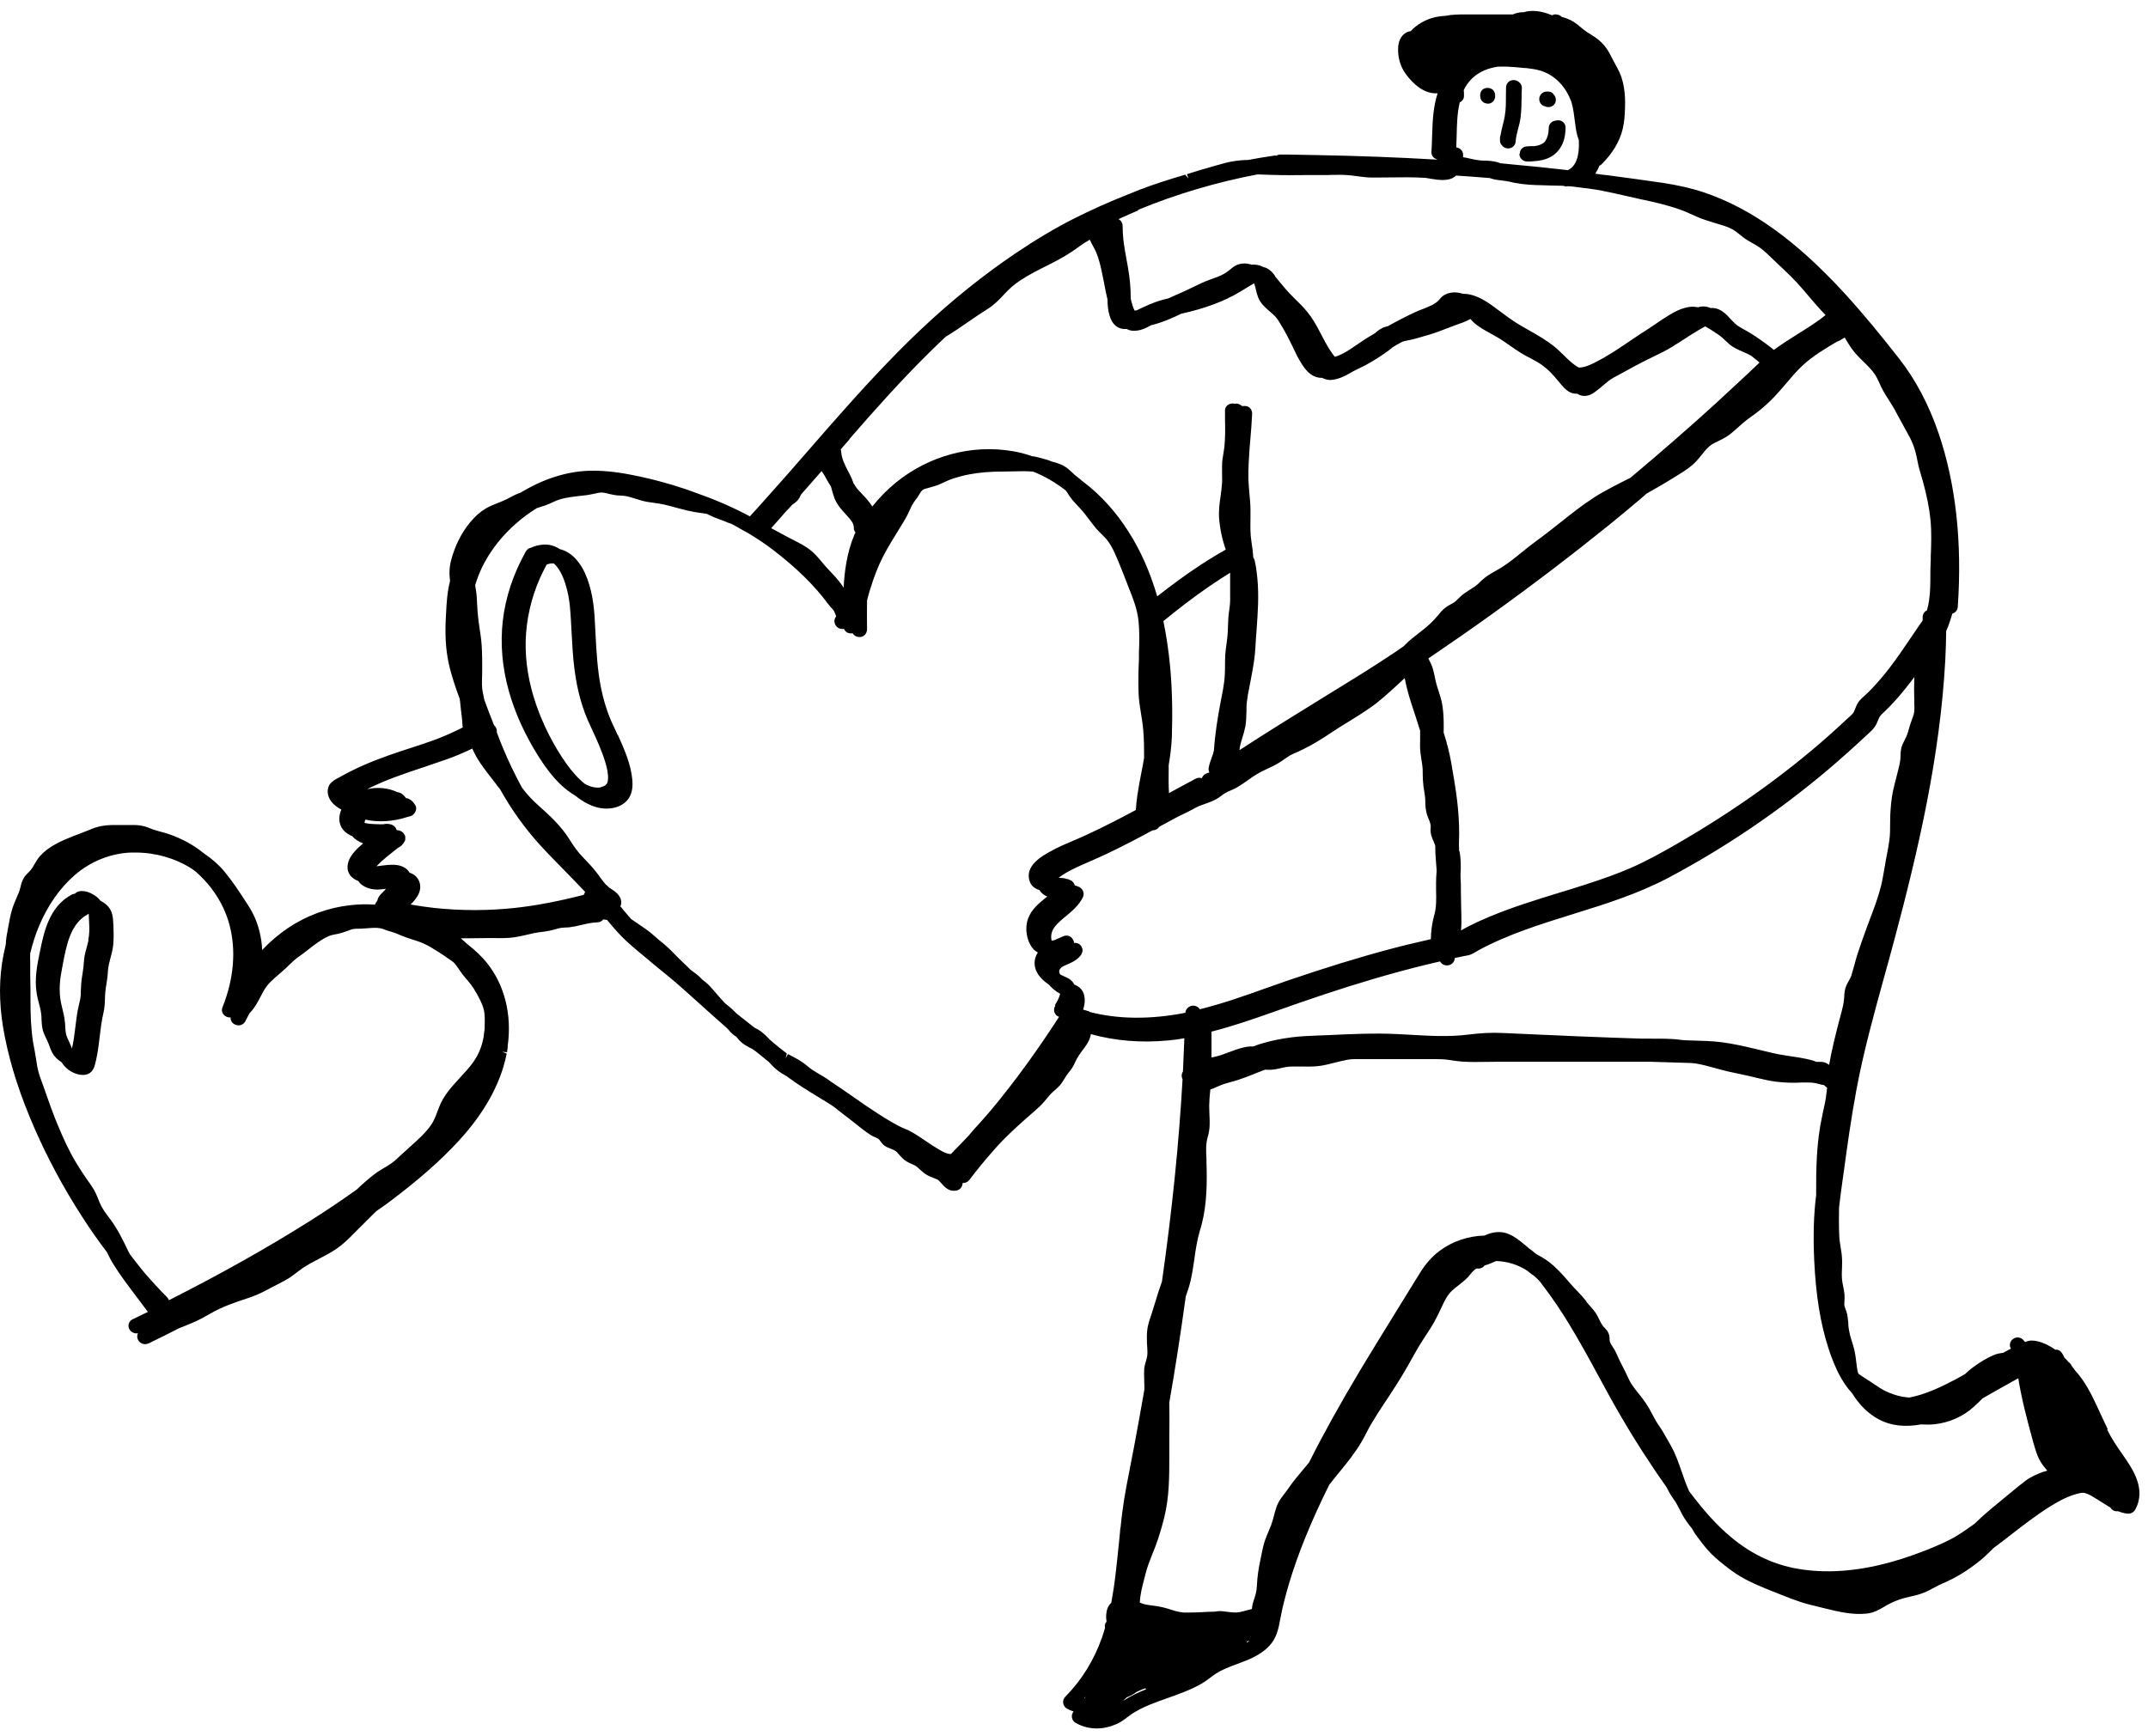 <svg width="167" height="135" viewBox="0 0 167 135" fill="none" xmlns="http://www.w3.org/2000/svg">
<path d="M163.86 111.124C163.69 110.762 163.52 110.401 163.35 110.04C163.23 109.776 163.11 109.512 162.99 109.259C162.58 108.389 162.08 107.393 161.37 106.622C161.3 106.524 161.23 106.426 161.15 106.329L161.07 106.221C161.07 106.221 161.01 106.104 161 106.094C160.95 106.026 160.89 105.958 160.82 105.919C160.72 105.801 160.61 105.684 160.5 105.577L160.48 105.538C160.43 105.43 160.39 105.333 160.32 105.235C160.2 105.05 160 104.923 159.8 104.962C159.42 104.698 158.68 104.258 157.97 104.249C157.78 104.249 157.61 104.298 157.44 104.366C157.39 104.307 157.34 104.249 157.29 104.19C157.06 103.956 156.71 103.946 156.46 104.161C156.25 104.356 156.2 104.649 156.34 104.883C156.26 104.923 156.18 104.962 156.11 105.001C156.02 105.05 155.94 105.089 155.86 105.137L155.74 105.206C155.5 105.235 155.23 105.274 154.96 105.401C154.46 105.616 153.95 105.919 153.37 106.348C153.14 106.514 152.92 106.71 152.78 106.856L152.52 107.003C152.38 107.081 152.24 107.159 152.1 107.237C150.94 107.852 149.69 108.448 148.45 108.682C148.26 108.663 148.07 108.653 147.88 108.614C147.42 108.526 146.98 108.37 146.56 108.165C146.25 108.009 145.96 107.813 145.66 107.608L145.05 107.208C144.86 107.091 144.67 106.964 144.48 106.827C144.43 106.69 144.4 106.544 144.38 106.397C144.36 106.241 144.34 106.085 144.32 105.938C144.27 105.499 144.21 105.05 144.07 104.61C143.9 104.092 143.74 103.585 143.7 103.008V102.882C143.67 102.647 143.66 102.423 143.61 102.198C143.58 102.071 143.54 101.944 143.49 101.827C143.43 101.68 143.39 101.553 143.39 101.436C143.39 101.348 143.39 101.27 143.4 101.192C143.41 101.006 143.42 100.821 143.4 100.635C143.38 100.43 143.34 100.225 143.3 100.03L143.24 99.717C143.18 99.366 143.19 99.004 143.21 98.614C143.21 98.37 143.23 98.116 143.21 97.872C143.2 97.569 143.15 97.266 143.1 96.973C143.06 96.7 143.01 96.436 143 96.163C142.96 95.381 142.97 94.571 142.98 93.907C143.05 93.233 143.15 92.559 143.24 91.885L143.38 90.889C143.62 89.102 143.92 86.973 144.32 84.805C144.87 81.836 145.69 78.877 146.48 76.006C146.76 75.01 147.03 74.004 147.3 73.008C149.11 66.221 150.83 58.897 151.24 51.328C151.28 50.547 151.3 49.766 151.31 49.062C151.35 48.965 151.4 48.867 151.44 48.77C151.44 48.76 151.5 48.603 151.5 48.594C151.52 48.555 151.54 48.516 151.55 48.467C151.6 48.33 151.64 48.203 151.68 48.066C151.72 47.949 151.75 47.832 151.79 47.715C151.85 47.695 151.9 47.676 151.95 47.646C152.1 47.549 152.2 47.383 152.21 47.197C152.56 42.178 152.06 37.627 150.72 33.691C149.96 31.465 148.92 29.502 147.63 27.861C146.4 26.289 144.92 24.453 143.33 22.724C139.61 18.691 136.18 16.23 132.53 14.98C131.55 14.648 130.45 14.394 129.19 14.209C127.83 14.013 126.46 13.818 125.09 13.642L124.42 13.564C124.29 13.544 124.16 13.525 124.03 13.505C124.15 13.32 124.26 13.115 124.34 12.89C124.41 12.861 124.47 12.822 124.52 12.773C125.36 11.943 125.93 10.996 126.16 10.029C126.29 9.482 126.32 8.925 126.34 8.437C126.36 7.861 126.34 7.333 126.26 6.835C126.17 6.259 126 5.751 125.76 5.322C125.65 5.126 125.55 4.921 125.44 4.726C125.33 4.511 125.22 4.296 125.1 4.081C124.82 3.593 124.48 3.212 124.03 2.91C123.91 2.831 123.79 2.744 123.66 2.665L123.38 2.49C123.18 2.353 122.99 2.206 122.81 2.05L122.65 1.913C122.31 1.64 121.9 1.435 121.41 1.308C121.41 1.308 121.4 1.288 121.39 1.288C121.28 1.181 121.12 1.122 120.96 1.122C120.86 1.103 120.77 1.142 120.69 1.181C120.68 1.181 120.66 1.181 120.65 1.181C120.22 1.005 119.86 0.908 119.51 0.868C119.12 0.829 118.77 0.849 118.48 0.947C118.16 0.947 117.87 1.005 117.62 1.122H115.31C114.83 1.122 114.35 1.122 113.87 1.122C113.45 1.122 112.9 1.122 112.4 1.23C112.05 1.249 111.77 1.288 111.5 1.357C110.81 1.523 110.13 1.923 109.68 2.421C109.47 2.451 109.29 2.529 109.13 2.675C108.87 2.91 108.71 3.29 108.7 3.74C108.67 4.433 108.86 5.117 109.22 5.644C109.53 6.103 110.38 7.187 111.52 7.255C111.6 7.255 111.69 7.255 111.77 7.255C111.62 7.714 111.52 8.212 111.45 8.769C111.38 9.384 111.36 10.009 111.34 10.615C111.33 11.015 111.32 11.406 111.29 11.806C111.27 12.089 111.46 12.334 111.74 12.392C111.73 12.392 111.71 12.412 111.7 12.412C108.71 12.236 105.56 12.119 102.33 12.06C101.63 12.05 100.94 12.031 100.24 12.021C100.23 12.021 100.21 12.021 100.2 12.021H99.57C99.45 12.011 99.33 12.04 99.24 12.109C99.15 12.089 99.07 12.089 99.02 12.109C98.33 12.207 97.65 12.324 97.03 12.441C96.69 12.441 96.35 12.47 96.02 12.519C95.51 12.587 95.02 12.734 94.54 12.871L94.17 12.978C93.54 13.154 92.9 13.339 92.28 13.544L92.4 13.886L92.15 13.584C90.78 13.984 89.65 14.355 88.6 14.755C88.48 14.804 88.36 14.853 88.24 14.902L87.97 15.009L87.88 15.048L87.75 15.097C86.22 15.703 84.85 16.318 83.57 16.962C82.09 17.705 80.58 18.603 78.94 19.707C76.4 21.425 73.9 23.437 71.53 25.683C69.13 27.959 66.91 30.41 65.25 32.285C64.44 33.203 63.63 34.121 62.83 35.049C61.55 36.523 60.26 37.988 58.95 39.443L58.3 40.156C57.06 39.492 55.72 38.896 54.32 38.408C53.58 38.125 52.91 37.9 52.29 37.715C51.18 37.383 50.07 37.109 48.98 36.904C47.69 36.66 46.69 36.582 45.75 36.611C43.98 36.679 42.2 37.265 40.46 38.32C40.4 38.34 40.35 38.359 40.29 38.379C40.06 38.467 39.85 38.584 39.64 38.691L39.44 38.799C39.21 38.916 38.98 39.004 38.74 39.101C38.42 39.228 38.09 39.355 37.77 39.541C37.33 39.804 36.91 40.176 36.53 40.644C35.87 41.455 35.38 42.422 35.08 43.545C34.94 44.053 34.91 44.59 34.99 45.185C34.77 46.025 34.72 46.885 34.68 47.705L34.66 48.066C34.59 49.424 34.66 50.478 34.87 51.514C35.09 52.539 35.43 53.506 35.74 54.346C35.76 54.482 35.78 54.609 35.79 54.756C35.82 55.049 35.85 55.342 35.89 55.625C35.91 55.791 35.92 55.967 35.94 56.133C35.94 56.279 35.96 56.426 35.98 56.572C35.15 56.992 34.36 57.334 33.57 57.617C33 57.822 32.42 58.008 31.85 58.193C31.29 58.379 30.73 58.555 30.17 58.76C28.76 59.258 27.57 59.785 26.51 60.381L26.35 60.469C26.11 60.586 25.82 60.742 25.64 60.996C25.48 61.231 25.44 61.524 25.51 61.816C25.62 62.276 25.97 62.656 26.54 62.959C26.34 63.418 26.33 63.887 26.51 64.268C26.67 64.6 26.96 64.844 27.39 65.029C27.59 65.264 27.87 65.449 28.23 65.586C27.72 66.026 27.06 66.621 27.02 67.383C26.99 67.891 27.31 68.311 27.86 68.516C28.19 69.033 28.94 69.229 29.56 69.17C29.71 69.16 29.85 69.141 30 69.121C30 69.131 29.98 69.141 29.97 69.16C29.92 69.239 29.85 69.297 29.78 69.365C29.66 69.483 29.52 69.619 29.42 69.795C29.38 69.873 29.36 69.951 29.34 70.029C29.27 70.127 29.21 70.225 29.16 70.323C29.16 70.323 29.16 70.342 29.15 70.352C28.51 70.303 27.87 70.323 27.25 70.391C25.54 70.576 23.87 71.182 22.42 72.149C21.71 72.627 21.03 73.194 20.38 73.877C20.37 73.623 20.35 73.369 20.31 73.115C20.15 72.08 19.81 71.182 19.27 70.371L19.08 70.078C18.58 69.307 18.06 68.516 17.46 67.793C17.02 67.256 16.47 66.778 15.87 66.377C15.45 66.035 15 65.733 14.53 65.479C14.11 65.254 13.65 65.049 13.18 64.883C12.96 64.805 12.74 64.746 12.52 64.688C12.28 64.619 12.04 64.561 11.81 64.473L11.69 64.424C11.49 64.346 11.3 64.268 11.09 64.229C10.78 64.16 10.47 64.151 10.24 64.16C9.83 64.16 9.42 64.16 9.02 64.16H8.67C8.13 64.17 7.61 64.258 7.06 64.492C6.78 64.609 6.5 64.717 6.22 64.824L5.68 65.029C4.74 65.401 3.77 65.83 3.11 66.573C2.93 66.778 2.8 66.992 2.68 67.207C2.57 67.403 2.46 67.578 2.33 67.725C2.29 67.774 2.24 67.823 2.19 67.871C2.08 67.979 1.97 68.086 1.89 68.213C1.72 68.467 1.65 68.74 1.59 68.994C1.52 69.307 1.39 69.6 1.25 69.903L1.1 70.264C0.89 70.791 0.78 71.309 0.68 71.895L0.62 72.207C0.54 72.618 0.46 73.037 0.45 73.438C0.33 73.946 0.23 74.424 0.16 74.893C-0.11 76.719 -0.04 78.614 0.39 80.704C0.84 82.94 1.59 85.245 2.68 87.735C3.7 90.079 4.95 92.403 6.39 94.629C6.99 95.567 7.65 96.504 8.31 97.374C8.47 97.706 8.64 98.038 8.84 98.35C9.34 99.161 9.92 99.922 10.48 100.665L10.81 101.104C11.04 101.407 11.27 101.719 11.5 102.022C11.1 102.217 10.7 102.413 10.31 102.598C10.12 102.686 10 102.862 9.99 103.057C9.98 103.262 10.08 103.477 10.27 103.594C10.41 103.682 10.57 103.712 10.73 103.682C10.69 103.751 10.67 103.819 10.67 103.897C10.66 104.102 10.76 104.317 10.95 104.434C11.13 104.551 11.36 104.561 11.55 104.473C12.36 104.083 13.16 103.682 13.92 103.292C14.1 103.223 14.28 103.145 14.46 103.077L14.86 102.911C15.4 102.696 15.9 102.413 16.33 102.169C17.26 101.622 18.27 101.28 19.31 100.938C19.79 100.782 20.28 100.567 20.81 100.284C21 100.176 21.19 100.079 21.39 99.981C21.67 99.835 21.95 99.688 22.22 99.542C22.53 99.366 22.81 99.161 23.07 98.956C23.22 98.838 23.37 98.731 23.52 98.624C23.91 98.36 24.33 98.135 24.84 97.872C25.27 97.647 25.72 97.413 26.14 97.129C26.63 96.797 27.05 96.387 27.44 95.997L27.76 95.674C28.27 95.167 28.77 94.659 29.25 94.19L29.64 93.917C29.84 93.78 30.04 93.643 30.23 93.497C32.52 91.778 34.26 90.254 35.68 88.702C37.67 86.534 38.91 84.287 39.37 82.041L39.39 81.924L39.04 81.797L39.42 81.827C39.44 81.709 39.46 81.582 39.47 81.465V81.358C39.81 78.916 39.24 76.641 37.89 74.922C37.49 74.414 36.98 73.926 36.33 73.418C36.16 73.262 36 73.115 35.83 72.969C35.94 72.969 36.06 72.969 36.17 72.969C36.74 72.959 37.31 72.95 37.88 72.95H38.38C38.93 72.959 39.49 72.969 40.05 72.881C40.35 72.832 40.65 72.764 40.95 72.696C41.31 72.608 41.64 72.53 41.99 72.49C42.32 72.451 42.76 72.393 43.21 72.256C43.36 72.217 43.51 72.168 43.67 72.149C43.76 72.139 43.85 72.139 43.95 72.129C44.06 72.129 44.17 72.129 44.28 72.11C44.6 72.071 44.92 72.002 45.23 71.924C45.64 71.826 46.03 71.739 46.43 71.729C46.63 71.729 46.8 71.641 46.9 71.494C46.96 71.504 47.02 71.514 47.08 71.524C47.12 71.524 47.16 71.534 47.2 71.543L47.24 71.592C47.75 72.207 48.2 72.725 48.71 73.194C49.2 73.643 49.71 74.063 50.17 74.444C50.67 74.864 51.17 75.284 51.68 75.694L51.98 75.938C52.34 76.231 52.69 76.534 53.04 76.846L54.23 77.91C55 78.604 55.77 79.297 56.56 79.991C56.63 80.079 56.7 80.157 56.78 80.245C56.95 80.43 57.14 80.567 57.24 80.616C57.31 80.704 57.38 80.782 57.45 80.87C57.76 81.211 58.13 81.397 58.49 81.573L58.69 81.709C58.98 81.944 59.27 82.168 59.61 82.452C59.61 82.452 59.76 82.569 59.77 82.579C59.96 82.784 60.15 82.999 60.37 83.174C60.65 83.409 60.95 83.575 61.19 83.711L61.29 83.79C62.03 84.336 62.82 84.825 63.59 85.293C63.91 85.489 64.23 85.684 64.53 85.87L64.65 85.948C64.75 86.016 64.85 86.084 64.95 86.163C65.26 86.416 65.58 86.661 65.9 86.905C66.16 87.11 66.42 87.305 66.67 87.51L66.82 87.627C67 87.774 67.18 87.911 67.37 88.047C67.51 88.145 67.65 88.243 67.81 88.331C67.89 88.379 67.97 88.409 68.06 88.448C68.15 88.487 68.23 88.526 68.29 88.565C68.36 88.614 68.43 88.721 68.53 88.858C68.69 89.073 68.87 89.18 69.05 89.249L69.22 89.317C69.45 89.405 69.61 89.473 69.75 89.62L69.88 89.766C70.05 89.961 70.22 90.157 70.47 90.313C70.6 90.391 70.74 90.46 70.88 90.518C71.03 90.586 71.17 90.645 71.27 90.723C71.35 90.791 71.42 90.86 71.5 90.928C71.66 91.075 71.83 91.231 72.04 91.358C72.2 91.456 72.37 91.524 72.55 91.592C72.66 91.631 72.77 91.68 72.88 91.729C72.98 91.778 73.08 91.895 73.19 92.022C73.42 92.286 73.74 92.657 74.27 92.598C74.53 92.579 74.74 92.413 74.81 92.178C74.83 92.12 74.84 92.051 74.85 91.993C75.05 92.012 75.24 91.915 75.32 91.797C75.34 91.778 75.36 91.758 75.38 91.739C75.98 90.948 76.55 90.254 77.11 89.62L77.51 89.161C78.15 88.467 78.83 87.823 79.66 87.081C79.81 86.944 79.97 86.807 80.13 86.67C80.39 86.446 80.65 86.221 80.9 85.977C81.07 85.811 81.22 85.625 81.37 85.45C81.53 85.254 81.69 85.059 81.88 84.893L81.98 84.805C82.13 84.678 82.27 84.551 82.4 84.405C82.55 84.229 82.67 84.034 82.79 83.838L82.84 83.75C82.95 83.575 83.07 83.418 83.2 83.262C83.37 83.057 83.48 82.852 83.58 82.618C83.75 82.246 83.98 81.914 84.24 81.573L84.32 81.465C84.53 81.182 84.75 80.831 84.81 80.42C86.71 80.948 88.74 81.114 90.86 80.909C91.24 80.87 91.65 80.821 92.08 80.743C92.05 81.602 92.01 82.471 91.97 83.331C91.91 83.418 91.88 83.516 91.87 83.624C91.87 83.731 91.89 83.838 91.94 83.926C91.66 88.868 91.14 94.034 90.34 99.649L90.25 99.922C90.09 100.352 89.96 100.792 89.83 101.221C89.74 101.524 89.65 101.817 89.55 102.12L89.49 102.296C89.39 102.598 89.28 102.921 89.22 103.253C89.15 103.663 89.16 104.063 89.17 104.424L89.19 104.708C89.21 104.971 89.22 105.225 89.19 105.46C89.17 105.596 89.13 105.733 89.09 105.87C89.03 106.055 88.98 106.241 88.96 106.446C88.94 106.71 88.95 106.983 88.96 107.247V107.53C88.98 107.677 88.97 107.823 88.97 107.969V108.077C88.71 109.571 88.44 111.065 88.16 112.559L87.94 113.692C87.69 114.972 87.42 116.3 87.25 117.628C87.22 117.882 87.19 118.145 87.16 118.399L87.13 118.712C87.1 118.849 87.08 118.995 87.08 119.112L86.99 120.03C86.91 120.772 86.84 121.524 86.75 122.267C86.65 123.155 86.53 123.927 86.4 124.64C86.28 124.757 86.18 124.894 86.12 125.04C85.99 125.362 85.97 125.733 86.03 126.114C85.97 126.173 85.93 126.251 85.91 126.329C85.89 126.417 85.89 126.505 85.91 126.603C85.84 126.856 85.76 127.11 85.67 127.364C85.05 129.112 84.1 130.655 82.82 131.954C82.69 132.081 82.63 132.267 82.66 132.452C82.69 132.628 82.79 132.784 82.95 132.872C83.11 132.96 83.28 133.038 83.47 133.097C83.36 133.224 83.31 133.4 83.34 133.566C83.37 133.741 83.47 133.898 83.63 133.985C84.14 134.269 84.69 134.415 85.27 134.415C85.78 134.415 86.3 134.298 86.81 134.073C87.13 133.927 87.39 133.741 87.64 133.546C87.77 133.448 87.9 133.351 88.03 133.263C88.42 133.019 88.86 132.784 89.39 132.569C89.86 132.374 90.33 132.208 90.81 132.042C91.27 131.876 91.72 131.72 92.17 131.534C92.67 131.329 93.07 131.134 93.42 130.929C93.66 130.792 93.88 130.626 94.09 130.47C94.24 130.362 94.38 130.245 94.54 130.148C95.02 129.835 95.58 129.63 96.18 129.405C97.08 129.073 98 128.722 98.68 127.999C99.26 127.384 99.4 126.651 99.53 125.938L99.56 125.782C99.72 124.942 99.94 124.093 100.21 123.175C100.93 120.763 101.94 118.302 103.34 115.47C103.55 115.206 103.76 114.942 103.97 114.679L104.1 114.522C104.72 113.77 105.35 112.989 105.86 112.12C106 111.876 106.13 111.632 106.26 111.378C106.39 111.124 106.52 110.88 106.67 110.636C106.96 110.147 107.26 109.678 107.61 109.151C108.23 108.223 108.86 107.257 109.43 106.26L109.62 105.919C109.84 105.528 110.05 105.147 110.28 104.757C110.49 104.405 110.71 104.073 110.93 103.731L111.21 103.301C111.56 102.755 111.83 102.188 112.08 101.651C112.32 101.133 112.54 100.684 112.93 100.333C113.08 100.196 113.24 100.069 113.4 99.952C113.65 99.757 113.9 99.551 114.13 99.317C114.18 99.258 114.24 99.19 114.3 99.112C114.42 98.966 114.71 98.633 114.84 98.643C115.01 98.672 115.17 98.633 115.3 98.536C115.35 98.497 115.39 98.458 115.42 98.409C115.73 98.331 116 98.204 116.27 98.087L116.31 98.067C117.19 98.087 118.03 98.35 118.77 98.838L118.93 98.975C119.05 99.073 119.18 99.161 119.26 99.21C119.43 99.356 119.59 99.512 119.72 99.659L120.16 100.245C120.75 101.026 121.32 101.876 121.91 102.833C122.75 104.2 123.53 105.626 124.28 107.012L124.97 108.282C126.17 110.47 127.37 112.432 128.63 114.298C128.95 114.766 129.27 115.235 129.57 115.655C129.67 115.86 129.78 116.065 129.9 116.261C129.97 116.378 130.05 116.485 130.13 116.602C130.21 116.71 130.29 116.827 130.35 116.944C130.44 117.1 130.52 117.257 130.6 117.413C130.75 117.716 130.91 118.028 131.13 118.321C131.28 118.526 131.43 118.731 131.56 118.888L131.61 118.975C131.67 119.083 131.73 119.19 131.81 119.308C132.12 119.727 132.43 120.157 132.79 120.558C133.12 120.929 133.51 121.28 134.02 121.681C134.41 121.993 134.87 122.345 135.38 122.638C136.17 123.097 137.02 123.438 137.85 123.77L138.42 123.995C139.04 124.249 139.55 124.435 140.02 124.591C140.49 124.747 140.97 124.854 141.45 124.972L141.92 125.089C142.97 125.343 144.05 125.606 145.16 125.479C145.7 125.421 146.1 125.177 146.49 124.952L146.65 124.854C147.08 124.61 147.56 124.405 148.04 124.278C148.2 124.239 148.36 124.2 148.52 124.161C148.86 124.083 149.22 124.005 149.57 123.858C149.84 123.751 150.1 123.614 150.35 123.477C150.57 123.36 150.79 123.243 151.02 123.145C152.02 122.726 153.01 122.12 153.97 121.339C154.29 121.075 154.58 120.792 154.87 120.509L154.97 120.401C155.44 120.059 155.9 119.698 156.35 119.347C157.3 118.614 158.28 117.852 159.3 117.208C159.87 116.847 160.56 116.446 161.3 116.222C161.57 116.143 161.86 116.056 162.08 116.104C162.38 116.182 162.68 116.368 162.96 116.544L163.32 116.768C163.57 116.925 163.82 117.091 164.08 117.237C164.13 117.335 164.21 117.403 164.31 117.462C164.42 117.52 164.55 117.54 164.67 117.52C164.92 117.618 165.14 117.677 165.35 117.706C165.62 117.745 165.86 117.638 165.99 117.423C166.91 115.811 165.79 114.22 165.06 113.165C164.58 112.481 164.16 111.866 163.83 111.182L163.86 111.124ZM84.34 132.042C84.34 132.042 84.32 132.042 84.3 132.042C84.32 132.023 84.34 131.993 84.36 131.974C84.36 131.974 84.38 131.983 84.38 131.993C84.37 132.013 84.35 132.032 84.34 132.052V132.042ZM85.2 133.175C85.2 133.175 85.22 133.175 85.23 133.175C85.23 133.175 85.24 133.175 85.25 133.175C85.24 133.175 85.22 133.175 85.21 133.175H85.2ZM148.82 55.361C148.8 55.557 148.73 55.742 148.65 55.947L148.57 56.172C148.51 56.338 148.46 56.514 148.41 56.69C148.37 56.816 148.34 56.943 148.3 57.061C148.24 57.236 148.16 57.393 148.08 57.549C148.02 57.666 147.96 57.783 147.91 57.901C147.78 58.203 147.77 58.496 147.76 58.779C147.76 59.092 147.7 59.385 147.62 59.717C147.56 59.961 147.5 60.195 147.44 60.43C147.34 60.811 147.24 61.201 147.16 61.582C147.05 62.149 146.99 62.764 146.96 63.438C146.96 63.662 146.96 63.887 146.95 64.121C146.95 64.522 146.95 64.893 146.9 65.274C146.85 65.694 146.77 66.104 146.69 66.514C146.65 66.719 146.61 66.914 146.58 67.119L146.5 67.578C146.42 68.028 146.35 68.477 146.24 68.916C146.01 69.824 145.67 70.713 145.34 71.582L145.05 72.364C144.83 72.969 144.62 73.575 144.42 74.18C144.33 74.453 144.25 74.737 144.18 75.02C144.1 75.313 144.02 75.596 143.93 75.889C143.88 76.026 143.81 76.143 143.74 76.27C143.67 76.387 143.61 76.504 143.55 76.631C143.42 76.934 143.39 77.237 143.38 77.549C143.36 78.018 143.23 78.477 143.1 78.965L143 79.336C142.71 80.469 142.41 81.631 142.21 82.813C142.2 82.813 142.19 82.793 142.17 82.784C142.01 82.657 141.8 82.579 141.58 82.579C141.46 82.579 141.36 82.579 141.25 82.579C141.01 82.491 140.75 82.412 140.47 82.354C140.07 82.266 139.67 82.207 139.27 82.149C139.08 82.12 138.89 82.09 138.7 82.061C138.12 81.973 137.54 81.826 136.98 81.69L136.45 81.563C135.62 81.368 134.73 81.162 133.81 81.045C133.08 80.957 132.34 80.938 131.62 80.918L131.04 80.899L130.69 80.87C130.52 80.85 130.34 80.821 130.17 80.811C129.44 80.762 128.69 80.772 127.98 80.772H127.66L125.34 80.694C123.45 80.625 121.57 80.547 119.68 80.459C118.73 80.42 117.78 80.371 116.83 80.332C115.99 80.293 115.13 80.332 114.14 80.459C112.65 80.645 111.11 80.557 109.63 80.469L108.7 80.42C106.87 80.323 105.03 80.42 103.25 80.498L102.49 80.528C101.83 80.557 101.15 80.576 100.47 80.664C99.58 80.772 98.74 80.948 97.96 81.192C97.82 81.231 97.68 81.289 97.55 81.338L97.44 81.377C97.24 81.377 97.02 81.377 96.78 81.436C96.34 81.524 95.92 81.69 95.52 81.836C95.16 81.973 94.83 82.1 94.47 82.178C94.38 82.198 94.29 82.217 94.19 82.237V81.162V80.225C95.85 79.805 97.47 79.239 98.88 78.741C101.91 77.657 104.41 76.826 106.77 76.133C108.15 75.723 109.5 75.362 110.8 75.039C111.19 74.942 111.58 74.854 111.96 74.766C112.06 74.951 112.26 75.078 112.5 75.078C112.83 75.078 113.1 74.825 113.1 74.502C113.35 74.453 113.59 74.395 113.84 74.346L113.96 74.326C114.09 74.297 114.23 74.278 114.35 74.229C114.48 74.18 114.61 74.102 114.74 74.024C114.8 73.985 114.85 73.955 114.9 73.926C117.23 72.656 119.82 71.856 122.33 71.075C124.81 70.303 127.38 69.502 129.73 68.252C134.16 65.899 138.36 63.047 142.23 59.766C143.18 58.955 144.14 58.096 145.08 57.217L145.24 57.07C145.4 56.924 145.56 56.777 145.69 56.611C145.85 56.416 145.94 56.191 146.02 55.996L146.07 55.879C146.15 55.684 146.27 55.566 146.49 55.361C146.75 55.117 147.01 54.853 147.25 54.59C147.84 53.945 148.37 53.272 148.83 52.656C148.83 52.666 148.83 52.676 148.83 52.686C148.81 53.301 148.81 53.926 148.83 54.551V54.697C148.84 54.922 148.85 55.156 148.83 55.381L148.82 55.361ZM142.92 26.543C143.09 26.445 143.25 26.347 143.42 26.25L143.49 26.367C143.63 26.591 143.76 26.826 143.92 27.05C144.2 27.461 144.54 27.793 144.88 28.125C145.21 28.447 145.53 28.759 145.77 29.121C145.91 29.336 146.02 29.58 146.14 29.834C146.22 30.009 146.3 30.195 146.4 30.371C146.54 30.625 146.7 30.879 146.86 31.123C146.99 31.328 147.12 31.533 147.24 31.738C147.4 32.021 147.55 32.304 147.7 32.588L148.17 33.447C148.36 33.789 148.55 34.121 148.69 34.463C148.9 34.951 149 35.449 149.09 35.908C149.16 36.289 149.27 36.65 149.37 36.992L149.49 37.402C149.79 38.486 149.99 39.472 150.09 40.429C150.18 41.367 150.15 42.324 150.11 43.262V43.574C150.09 43.916 150.08 44.258 150.08 44.599C150.08 45.293 150.08 45.996 149.98 46.68C149.95 46.934 149.89 47.197 149.81 47.471C149.76 47.49 149.71 47.52 149.67 47.559C149.55 47.666 149.48 47.812 149.48 47.978V48.252C149.37 48.418 149.26 48.574 149.15 48.73L148.63 49.492C148.06 50.332 147.48 51.201 146.85 52.012C146.45 52.529 146.03 53.018 145.62 53.457C145.41 53.682 145.2 53.897 144.97 54.102L144.88 54.18C144.71 54.336 144.51 54.512 144.38 54.775C144.33 54.883 144.28 54.99 144.24 55.098C144.2 55.195 144.17 55.293 144.12 55.381C144.04 55.527 143.87 55.674 143.7 55.82L143.52 55.986C143.07 56.406 142.62 56.816 142.16 57.227C138.71 60.283 134.71 63.135 130.27 65.684C129.24 66.279 128.03 66.953 126.78 67.5C125.76 67.94 124.64 68.35 123.14 68.828C122.52 69.033 121.89 69.219 121.26 69.414C119.45 69.971 117.57 70.547 115.78 71.299C115.15 71.563 114.54 71.846 113.98 72.139C113.88 72.188 113.79 72.246 113.69 72.305C113.66 72.325 113.62 72.344 113.59 72.364C113.61 72.159 113.61 71.963 113.62 71.797C113.62 71.387 113.62 70.967 113.6 70.557L113.58 69.365C113.58 68.945 113.58 68.535 113.55 68.145V67.989C113.56 67.803 113.57 67.627 113.57 67.442C113.57 67.002 113.55 66.641 113.49 66.299C113.49 66.24 113.46 66.182 113.44 66.162V65.996C113.43 65.83 113.42 65.664 113.43 65.498C113.51 63.692 113.27 61.944 113.05 60.615L113.01 60.391C112.9 59.697 112.78 58.975 112.61 58.281C112.5 57.842 112.38 57.402 112.24 56.973V56.934C112.24 56.651 112.25 56.367 112.24 56.074C112.23 55.576 112.19 55.137 112.12 54.736C112.05 54.365 111.94 54.023 111.83 53.691L111.73 53.379C111.65 53.135 111.6 52.881 111.55 52.637C111.51 52.461 111.48 52.285 111.43 52.119C111.37 51.885 111.29 51.68 111.15 51.406C111.11 51.338 111.08 51.27 111.05 51.201L111.17 51.123C112.82 50 114.46 48.867 116.03 47.734C119.17 45.478 122.24 43.135 125.18 40.762C126 40.097 126.8 39.424 127.6 38.75L128.01 38.389C128.75 37.978 129.55 37.51 130.44 36.953C130.94 36.64 131.45 36.328 131.87 35.879C132.02 35.713 132.16 35.547 132.3 35.371C132.5 35.127 132.68 34.892 132.9 34.707C133.1 34.531 133.35 34.414 133.62 34.287C133.83 34.189 134.04 34.082 134.24 33.955C134.59 33.73 134.89 33.447 135.19 33.183L135.48 32.92C135.71 32.724 135.95 32.549 136.19 32.373C136.38 32.236 136.57 32.099 136.75 31.953C137.16 31.631 137.55 31.269 137.92 30.888C138.25 30.537 138.57 30.175 138.88 29.804C139.29 29.316 139.68 28.857 140.13 28.437C140.94 27.685 141.86 27.129 142.9 26.523L142.92 26.543ZM113.25 10.566C113.27 9.697 113.29 8.788 113.49 7.958C113.54 7.939 113.59 7.91 113.63 7.87C113.76 7.763 113.83 7.607 113.82 7.431C113.82 7.265 113.82 7.089 113.8 7.011C114.12 6.328 114.67 5.79 115.39 5.478C115.7 5.341 116.06 5.244 116.45 5.185C116.7 5.175 116.96 5.175 117.21 5.185C117.65 5.204 118.1 5.244 118.54 5.292H118.64C119.02 5.341 119.37 5.38 119.71 5.478C120.36 5.663 120.95 6.054 121.41 6.591C121.72 6.953 121.96 7.372 122.17 7.919C122.33 8.466 122.39 9.033 122.46 9.58C122.51 9.99 122.58 10.468 122.75 10.908C122.81 12.158 122.52 12.939 121.9 13.232C120.44 13.066 118.99 12.91 117.53 12.783L116.65 12.695C116.22 12.519 115.8 12.499 115.4 12.49C115.28 12.49 115.16 12.49 115.04 12.47C114.81 12.451 114.59 12.402 114.37 12.353C114.17 12.304 113.96 12.255 113.75 12.226V12.06C113.76 11.904 113.7 11.748 113.58 11.63C113.48 11.533 113.35 11.474 113.22 11.464C113.23 11.171 113.24 10.878 113.25 10.576V10.566ZM88.51 16.308C91.47 15.087 94.61 14.16 97.76 13.564L98.96 13.603C99.88 13.632 100.8 13.623 101.72 13.613H102.93C103.13 13.613 103.33 13.613 103.52 13.603C103.98 13.593 104.41 13.584 104.84 13.623C105.06 13.642 105.28 13.671 105.5 13.701C105.88 13.749 106.27 13.808 106.68 13.808C107.15 13.808 107.62 13.808 108.08 13.798C108.96 13.789 109.86 13.769 110.74 13.828C110.87 13.828 111.02 13.867 111.2 13.896C111.81 13.994 112.71 14.15 113.2 13.652L113.59 13.681C114.01 13.71 114.42 13.73 114.84 13.769L115.82 13.847L115.92 13.877C116.04 13.915 116.16 13.955 116.28 13.974C116.45 14.003 116.62 14.023 116.8 14.043L117.04 14.072C117.21 14.091 117.37 14.13 117.53 14.169L117.81 14.228C118.53 14.365 119.26 14.394 119.88 14.404C120.34 14.423 120.8 14.433 121.33 14.443C121.38 14.443 121.44 14.443 121.49 14.453H121.56C121.66 14.492 121.77 14.511 121.89 14.482C122.03 14.482 122.17 14.502 122.3 14.511L123.81 14.707C124.01 14.736 124.22 14.765 124.42 14.804C125.09 14.931 125.75 15.087 126.41 15.234C126.8 15.322 127.19 15.41 127.58 15.498C128.56 15.703 129.59 15.937 130.56 16.279C130.91 16.396 131.24 16.543 131.57 16.699L131.95 16.865C132.41 17.07 132.9 17.207 133.43 17.373L133.56 17.412C133.98 17.539 134.42 17.666 134.78 17.88C134.95 17.988 135.1 18.115 135.26 18.242C135.45 18.398 135.64 18.554 135.86 18.681L136.16 18.857C136.46 19.023 136.75 19.189 137 19.394C137.26 19.599 137.5 19.834 137.73 20.058L138.14 20.449C138.88 21.142 139.57 21.787 140.2 22.539C140.74 23.183 141.31 23.857 141.93 24.502C141.26 25.049 140.5 25.517 139.77 25.976C139.16 26.357 138.54 26.748 137.92 27.207C137.91 27.207 137.9 27.187 137.89 27.187C137.77 27.099 137.66 27.002 137.55 26.924C137.03 26.523 136.53 26.181 136.04 25.879C135.91 25.8 135.78 25.732 135.65 25.654C135.37 25.498 135.1 25.361 134.91 25.175C134.79 25.068 134.68 24.951 134.57 24.834C134.41 24.658 134.25 24.482 134.07 24.336C133.73 24.052 133.37 23.925 132.99 23.955C132.69 23.818 132.37 23.789 132.01 23.896C131.72 23.837 131.45 23.837 131.19 23.896C130.65 24.003 130.16 24.267 129.76 24.511C129.43 24.707 129.12 24.922 128.8 25.136L128.54 25.312C128.32 25.468 128.09 25.615 127.86 25.761C127.62 25.918 127.37 26.074 127.13 26.24L126.74 26.504C125.83 27.129 124.88 27.763 123.88 28.252C123.54 28.418 123.14 28.584 122.75 28.584C122.54 28.476 122.31 28.31 122.06 28.086C121.9 27.949 121.75 27.793 121.6 27.646C121.33 27.383 121.06 27.119 120.75 26.875C120.24 26.484 119.69 26.152 119.23 25.888L118.87 25.683C118.47 25.459 118.07 25.234 117.69 24.98C117.37 24.765 117.06 24.541 116.75 24.306L116.5 24.121C115.79 23.584 114.91 22.919 113.9 22.851C113.88 22.851 113.86 22.851 113.84 22.851C113.82 22.851 113.79 22.851 113.76 22.851C113.59 22.802 113.41 22.753 113.22 22.744C112.97 22.724 112.72 22.763 112.5 22.841C112.22 22.939 112.07 23.105 111.94 23.252C111.9 23.291 111.87 23.33 111.83 23.378C111.54 23.672 111.1 23.837 110.64 24.023C110.46 24.091 110.28 24.16 110.11 24.238C109.44 24.541 108.74 24.902 107.91 25.361C107.77 25.4 107.61 25.439 107.45 25.517C107.2 25.644 107 25.82 106.9 25.918L106.48 26.162C106.14 26.367 105.81 26.591 105.48 26.816C105.3 26.943 105.12 27.06 104.93 27.187C104.61 27.392 104.2 27.636 103.78 27.744C103.71 27.666 103.64 27.578 103.58 27.49C103.23 27.002 102.96 26.474 102.63 25.84C102.31 25.224 102.02 24.716 101.63 24.248C101.33 23.877 100.99 23.544 100.66 23.222L100.37 22.929C100.02 22.578 99.72 22.197 99.39 21.806L99.32 21.718C99.25 21.64 99.18 21.552 99.15 21.513C99.13 21.474 99.11 21.416 99.06 21.357C98.82 21.035 98.51 20.82 98.23 20.771C98.22 20.771 98.12 20.712 98.11 20.712C97.86 20.605 97.61 20.556 97.31 20.585C97.07 20.507 96.83 20.468 96.6 20.498C96.18 20.537 95.93 20.712 95.7 20.908C95.46 21.103 95.23 21.279 94.93 21.416C94.71 21.513 94.48 21.601 94.25 21.679L94.01 21.767C93.6 21.914 93.21 22.109 92.83 22.294C92.6 22.402 92.38 22.509 92.15 22.617C91.8 22.773 91.46 22.919 91.12 23.076L90.87 23.193L90.72 23.232C90.58 23.261 90.45 23.3 90.31 23.34C89.61 23.535 88.97 23.847 88.4 24.121C88.35 24.131 88.29 24.15 88.22 24.16C88.1 23.955 88.03 23.691 87.96 23.437C87.95 23.398 87.94 23.349 87.93 23.31L87.91 23.183C87.91 22.382 87.84 21.66 87.72 20.947C87.68 20.683 87.63 20.429 87.58 20.166C87.49 19.668 87.4 19.169 87.34 18.662C87.3 18.281 87.28 17.91 87.28 17.558C87.28 17.353 87.17 17.158 86.99 17.06C86.98 17.06 86.97 17.05 86.96 17.041C87.46 16.816 87.96 16.582 88.46 16.377L88.51 16.308ZM66.05 34.131C67.94 31.953 70 29.638 72.2 27.461C72.65 27.011 73.12 26.572 73.53 26.181L73.58 26.152C74.17 25.8 74.73 25.41 75.28 25.029C75.75 24.707 76.22 24.384 76.7 24.082C77.29 23.72 77.73 23.261 78.05 22.91C78.47 22.451 78.87 22.099 79.31 21.816C79.97 21.377 80.7 21.005 81.41 20.654C81.74 20.488 82.06 20.322 82.38 20.146C83 19.814 83.55 19.433 83.96 19.13C84.19 18.964 84.44 18.808 84.69 18.662C84.7 18.662 84.72 18.642 84.73 18.642C84.82 18.847 84.92 19.043 85.04 19.248C85.31 19.736 85.47 20.273 85.62 20.937C85.7 21.298 85.77 21.66 85.84 22.011C85.92 22.46 86.01 22.9 86.1 23.271C86.11 23.554 86.12 23.837 86.17 24.121C86.23 24.462 86.41 25.508 87.37 25.586C87.45 25.586 87.52 25.586 87.6 25.586C87.74 25.664 87.89 25.703 88.05 25.722C88.61 25.761 89.12 25.508 89.49 25.293C90.35 25.087 91.17 24.726 91.85 24.394C93.71 23.984 95.16 23.437 96.42 22.685C96.67 22.539 96.91 22.382 97.16 22.236L97.42 22.08C97.42 22.08 97.46 22.06 97.48 22.041C97.49 22.05 97.51 22.07 97.52 22.08C97.53 22.109 97.54 22.138 97.55 22.168C97.59 22.285 97.62 22.402 97.64 22.529C97.69 22.734 97.74 22.939 97.82 23.134C98.02 23.623 98.38 23.925 98.73 24.228C98.88 24.355 99.03 24.492 99.17 24.638C99.35 24.843 99.5 25.107 99.65 25.361L99.75 25.527C99.94 25.859 100.12 26.191 100.29 26.533L100.51 26.982C100.7 27.392 100.9 27.812 101.15 28.213C101.4 28.613 101.87 29.365 102.72 29.384C102.75 29.384 102.78 29.384 102.8 29.384C102.95 29.463 103.15 29.541 103.4 29.55C104 29.531 104.52 29.267 104.98 29.004L105.22 28.867C105.37 28.779 105.53 28.711 105.69 28.633C105.84 28.554 106 28.486 106.15 28.408C106.52 28.203 106.89 27.988 107.26 27.744C107.57 27.539 107.9 27.324 108.25 27.021L108.62 26.797C108.72 26.748 108.81 26.689 108.91 26.64L109.08 26.552C109.2 26.523 109.31 26.504 109.43 26.474C109.63 26.435 109.84 26.396 110.04 26.337L111.19 26.006C111.58 25.888 111.96 25.742 112.34 25.595C112.56 25.508 112.79 25.42 113.01 25.341L113.22 25.263C113.59 25.136 113.97 25.009 114.32 24.804L114.37 24.863C114.69 25.234 115.11 25.488 115.51 25.722L115.91 25.947C116.22 26.123 116.54 26.289 116.84 26.494C117.03 26.621 117.21 26.748 117.39 26.875C117.63 27.041 117.88 27.216 118.13 27.373C118.41 27.558 118.71 27.715 119.01 27.871C119.17 27.959 119.33 28.037 119.49 28.134C119.85 28.34 120.19 28.603 120.51 28.916C120.74 29.15 120.95 29.394 121.16 29.648L121.34 29.863C121.59 30.156 121.96 30.605 122.5 30.615C122.54 30.615 122.58 30.615 122.62 30.615C122.8 30.732 122.99 30.791 123.18 30.791C123.62 30.791 123.94 30.537 124.24 30.302C124.38 30.195 124.52 30.078 124.65 29.961C124.78 29.853 124.91 29.746 125.04 29.638C125.29 29.443 125.6 29.277 125.91 29.121L126.23 28.945C126.75 28.652 127.27 28.379 127.8 28.105C128.05 27.978 128.3 27.851 128.55 27.734C128.81 27.607 129.06 27.48 129.32 27.353C129.79 27.109 130.23 26.836 130.74 26.504L130.97 26.357C131.33 26.123 131.69 25.888 132.07 25.664C132.17 25.605 132.28 25.547 132.38 25.488C132.44 25.449 132.51 25.42 132.58 25.381C132.82 25.517 133.05 25.664 133.28 25.81L133.39 25.888C133.52 25.966 133.64 26.054 133.76 26.142C133.89 26.24 134 26.347 134.12 26.465C134.23 26.572 134.34 26.67 134.45 26.767C134.79 27.05 135.17 27.216 135.54 27.373C135.73 27.451 135.92 27.539 136.13 27.656C136.39 27.851 136.6 28.027 136.8 28.193C136.56 28.418 136.32 28.642 136.09 28.867L135.57 29.355C134.86 30.019 134.15 30.674 133.44 31.328C131.42 33.174 129.21 35.097 126.76 37.158L126.29 37.392C125.72 37.676 125.16 37.969 124.6 38.281C123.63 38.838 122.74 39.502 121.93 40.146L121.41 40.556C120.73 41.094 120.05 41.631 119.35 42.139C118.99 42.402 118.64 42.685 118.29 42.969C117.8 43.369 117.29 43.779 116.75 44.121C116.6 44.209 116.45 44.297 116.3 44.385C116.02 44.551 115.72 44.707 115.45 44.922C115.3 45.039 115.16 45.166 115.03 45.293L114.89 45.43C114.72 45.586 114.52 45.703 114.31 45.84L114.2 45.908C114 46.035 113.76 46.191 113.55 46.387L113.38 46.553C113.26 46.67 113.15 46.787 113.02 46.865C112.96 46.904 112.89 46.934 112.83 46.973C112.67 47.06 112.51 47.148 112.36 47.266C112.12 47.461 111.94 47.676 111.75 47.91C111.43 48.291 111.05 48.662 110.58 49.023L110.28 49.258C109.94 49.521 109.59 49.785 109.27 50.117C109.22 50.166 109.18 50.205 109.13 50.254L108.47 50.713C107.62 51.279 106.76 51.836 105.89 52.383L103.47 53.877C101.13 55.322 98.71 56.807 96.36 58.34C96.38 58.174 96.41 58.008 96.45 57.842C96.49 57.686 96.54 57.529 96.59 57.373C96.68 57.09 96.76 56.797 96.82 56.504C96.89 56.094 96.9 55.684 96.91 55.283V55.078C96.91 54.736 96.96 54.414 97.02 54.033L97.27 52.725C97.41 51.973 97.56 51.191 97.6 50.4C97.62 49.951 97.66 49.502 97.69 49.053C97.79 47.705 97.89 46.299 97.75 44.912C97.71 44.482 97.65 44.033 97.55 43.603C97.53 43.506 97.49 43.428 97.44 43.349C97.41 42.92 97.36 42.51 97.29 42.09C97.2 41.523 97.21 40.947 97.22 40.342C97.22 40.117 97.22 39.883 97.22 39.658C97.22 39.238 97.18 38.828 97.14 38.408C97.11 38.037 97.07 37.656 97.06 37.275C97.04 36.455 97.1 35.635 97.15 34.873L97.21 34.17C97.27 33.496 97.32 32.822 97.35 32.158C97.35 31.953 97.26 31.767 97.09 31.66C96.96 31.582 96.81 31.552 96.66 31.582C96.62 31.572 96.57 31.562 96.53 31.562C96.5 31.523 96.46 31.494 96.42 31.474C96.29 31.396 96.14 31.367 95.99 31.396C95.84 31.357 95.68 31.377 95.54 31.445C95.35 31.543 95.23 31.728 95.24 31.943V32.646C95.26 33.349 95.26 34.072 95.19 34.775C95.17 34.951 95.14 35.127 95.11 35.303C95.06 35.596 95.01 35.898 95.01 36.201C95.01 36.406 95.01 36.621 95.01 36.826C95.01 37.07 95.03 37.324 95.01 37.568C94.99 37.9 94.94 38.232 94.9 38.564C94.82 39.111 94.74 39.678 94.78 40.273C94.84 41.103 95.02 41.953 95.3 42.744C95.23 42.773 95.17 42.812 95.11 42.851C94.91 42.959 94.72 43.076 94.52 43.193C94.13 43.428 93.75 43.662 93.38 43.906C92.14 44.717 90.98 45.586 89.97 46.377C89.42 44.502 88.7 42.861 87.77 41.396C86.77 39.804 85.56 38.476 84.2 37.451C84.08 37.353 83.96 37.256 83.84 37.158C83.75 37.08 83.65 37.011 83.56 36.933C83.48 36.865 83.41 36.797 83.34 36.728C83.14 36.543 82.93 36.347 82.65 36.201C82.35 36.045 82.03 35.957 81.79 35.898C81.5 35.771 81.19 35.693 80.9 35.615L80.63 35.547C80.53 35.517 80.43 35.508 80.34 35.488H80.27C79.72 35.293 79.22 35.166 78.74 35.088C75.55 34.541 72.24 35.429 69.65 37.529C68.99 38.066 68.37 38.701 67.82 39.385C67.68 39.179 67.55 39.004 67.41 38.838C67.29 38.701 67.17 38.564 67.04 38.437C66.91 38.301 66.78 38.164 66.66 38.027C66.57 37.91 66.49 37.793 66.42 37.666L66.37 37.607C66.28 37.344 66.17 37.09 66.04 36.836L65.97 36.709C65.69 36.172 65.43 35.664 65.4 35.117C65.4 35.058 65.38 35 65.36 34.951L66.04 34.17L66.05 34.131ZM94.03 60.059L93.97 60.088C93.97 60.088 93.86 60.127 93.85 60.127C93.65 60.186 93.5 60.332 93.44 60.518H93.42C93.27 60.459 93.11 60.479 92.96 60.557C92.27 60.928 91.57 61.299 90.88 61.68C90.88 61.651 90.88 61.631 90.88 61.602C90.85 61.055 90.85 60.508 90.86 59.961V59.512C90.96 58.906 91.08 58.096 91.11 57.275C91.17 55.303 91.13 53.516 90.97 51.816C90.86 50.615 90.68 49.434 90.45 48.301C91.49 47.451 92.72 46.484 94.05 45.576C94.58 45.215 95.12 44.863 95.64 44.541V45.312C95.64 45.508 95.64 45.713 95.64 45.908C95.64 46.172 95.64 46.426 95.64 46.689C95.64 46.943 95.6 47.187 95.57 47.441C95.54 47.646 95.51 47.852 95.5 48.066C95.49 48.271 95.48 48.477 95.47 48.682C95.47 48.955 95.45 49.219 95.43 49.492C95.41 49.678 95.39 49.863 95.36 50.049C95.32 50.342 95.28 50.635 95.26 50.928C95.25 51.201 95.24 51.465 95.24 51.738C95.24 51.943 95.24 52.148 95.23 52.344C95.22 52.764 95.16 53.164 95.09 53.603L94.89 54.639C94.68 55.752 94.46 57.07 94.38 58.359C94.34 58.555 94.27 58.75 94.2 58.936C94.11 59.18 94.02 59.434 93.97 59.707C93.95 59.824 93.97 59.941 94.01 60.039L94.03 60.059ZM61.23 39.648L61.6 39.248C61.74 39.15 61.91 39.043 62.04 38.877C62.15 38.74 62.22 38.603 62.27 38.467L62.63 38.056C63.05 37.578 63.46 37.109 63.88 36.631C63.9 36.66 63.92 36.689 63.93 36.709C64.02 36.846 64.11 36.982 64.19 37.129C64.31 37.373 64.46 37.597 64.6 37.832C64.63 37.929 64.66 38.017 64.68 38.115C64.74 38.31 64.79 38.506 64.86 38.701C65.06 39.238 65.42 39.639 65.83 40.078C66.11 40.381 66.39 40.693 66.38 41.025C66.38 41.172 66.42 41.308 66.51 41.406C66.48 41.455 66.46 41.514 66.43 41.572C65.84 42.969 65.65 44.482 65.59 45.703C65.49 45.547 65.39 45.4 65.27 45.254C65.06 44.98 64.82 44.727 64.59 44.482C64.42 44.306 64.26 44.131 64.1 43.945L63.95 43.769C63.65 43.408 63.35 43.037 62.95 42.734C62.56 42.441 62.12 42.217 61.7 42.002C61.56 41.934 61.42 41.865 61.28 41.787C60.84 41.553 60.41 41.318 59.96 41.074C60.38 40.605 60.79 40.137 61.21 39.658L61.23 39.648ZM36.15 76.006C36.48 76.387 36.77 76.739 36.99 77.149L37.05 77.246C37.28 77.666 37.52 78.096 37.62 78.545C37.71 78.936 37.69 79.375 37.68 79.805V79.981C37.68 80.059 37.66 80.137 37.65 80.215L37.62 80.469C37.61 80.567 37.6 80.655 37.58 80.743C37.45 81.416 37.19 82.041 36.8 82.588C36.5 83.018 36.14 83.399 35.77 83.799C35.46 84.141 35.15 84.473 34.87 84.834C34.54 85.254 34.28 85.713 34.09 86.221L34.02 86.407C33.87 86.807 33.73 87.188 33.49 87.52C33.06 88.126 32.48 88.643 31.91 89.151L31.17 89.825C30.92 90.059 30.69 90.284 30.43 90.469C30.26 90.586 30.08 90.694 29.9 90.801C29.65 90.948 29.4 91.094 29.17 91.27C28.61 91.69 28.11 92.149 27.73 92.51C26.44 93.428 25.24 94.229 24.08 94.962C20.71 97.081 17.13 99.092 13.13 101.114C13.1 101.026 13.05 100.938 12.98 100.87C12.4 100.294 11.81 99.649 11.14 98.868C10.78 98.428 10.43 97.969 10.12 97.569C10.09 97.52 10.07 97.471 10.04 97.422C10.02 97.383 9.99 97.344 9.97 97.296C9.55 96.417 9.12 95.518 8.47 94.678C8.2 94.327 7.92 93.946 7.74 93.506L7.68 93.35C7.53 92.969 7.37 92.588 7.11 92.217C6.64 91.553 6.03 90.674 5.53 89.737C5.01 88.76 4.58 87.715 4.26 86.924C4.05 86.387 3.85 85.831 3.66 85.284C3.51 84.854 3.36 84.424 3.2 83.995C3.02 83.516 2.9 83.067 2.84 82.588C2.8 82.286 2.74 81.993 2.69 81.69C2.65 81.475 2.61 81.25 2.57 81.035C2.4 79.942 2.37 78.858 2.37 77.852C2.37 77.207 2.37 76.553 2.35 75.909V74.727C2.33 74.512 2.35 74.287 2.35 74.131C2.54 73.36 2.76 72.676 3.02 72.051C3.7 70.41 4.68 69.024 5.84 68.028C7.07 66.973 8.62 66.358 10.19 66.299C10.3 66.299 10.41 66.299 10.52 66.299C12.08 66.299 13.62 66.739 14.88 67.539C14.96 67.588 15.03 67.647 15.1 67.695L15.24 67.803C16.14 68.594 16.88 69.57 17.38 70.645C18.19 72.403 18.35 74.463 17.85 76.592C17.72 77.159 17.53 77.754 17.29 78.35C17.18 78.633 17.32 78.946 17.62 79.073C17.72 79.112 17.83 79.131 17.93 79.121C17.91 79.356 18.05 79.59 18.3 79.688C18.6 79.815 18.93 79.698 19.07 79.424C19.16 79.248 19.26 79.063 19.35 78.887L19.42 78.77C19.42 78.77 19.44 78.75 19.45 78.741C19.81 78.37 20.03 77.94 20.25 77.52C20.45 77.129 20.64 76.768 20.92 76.475C21.21 76.172 21.53 75.899 21.85 75.625L22.08 75.42C22.22 75.303 22.35 75.176 22.47 75.049C22.71 74.825 22.93 74.61 23.19 74.424C23.46 74.239 23.73 74.034 23.99 73.828C24.5 73.428 24.99 73.047 25.55 72.803C25.73 72.725 25.93 72.686 26.14 72.647L26.29 72.618C26.54 72.559 26.79 72.481 27.1 72.364C27.25 72.305 27.4 72.246 27.54 72.237C27.77 72.207 28.01 72.237 28.24 72.207L28.55 72.188C28.91 72.159 29.25 72.129 29.57 72.188C29.69 72.207 29.81 72.256 29.94 72.305C30.02 72.334 30.11 72.364 30.19 72.393L30.36 72.442C30.54 72.49 30.71 72.549 30.88 72.618C31.29 72.803 31.72 72.959 32.29 73.135C32.74 73.272 33.13 73.448 33.49 73.662C33.95 73.936 34.4 74.219 34.83 74.531L35.2 74.785C35.2 74.785 35.3 74.873 35.31 74.883C35.46 75.049 35.58 75.235 35.71 75.42C35.85 75.625 35.99 75.821 36.15 76.006ZM45.38 69.571C45.38 69.571 45.38 69.58 45.38 69.59C43.4 70.098 41.65 70.43 40.03 70.606C37.95 70.83 35.84 70.83 33.76 70.606C33.2 70.547 32.61 70.459 31.92 70.342C32.18 70.088 32.43 69.805 32.58 69.444C32.79 68.926 32.64 68.36 32.21 68.047C32.09 67.959 31.95 67.901 31.84 67.862C31.76 67.725 31.66 67.617 31.54 67.529C31.12 67.227 30.59 67.227 30.13 67.266C29.91 67.285 29.69 67.315 29.47 67.344C29.4 67.344 29.33 67.364 29.27 67.373C29.39 67.237 29.53 67.11 29.65 66.992C29.93 66.739 30.22 66.504 30.52 66.27C30.66 66.153 30.81 66.045 30.95 65.928C31.14 65.85 31.31 65.694 31.47 65.41C31.5 65.352 31.51 65.293 31.51 65.244C31.51 65.215 31.51 65.127 31.51 65.088C31.51 65.039 31.49 65 31.47 64.951C31.46 64.922 31.41 64.844 31.39 64.815C31.37 64.785 31.34 64.756 31.31 64.727C31.28 64.707 31.25 64.678 31.22 64.668C31.18 64.639 31.13 64.619 31.09 64.6C31 64.57 30.91 64.561 30.83 64.551C30.83 64.522 30.81 64.492 30.8 64.453C30.79 64.424 30.74 64.346 30.72 64.326C30.7 64.297 30.67 64.268 30.64 64.238L30.56 64.19C30.52 64.16 30.47 64.131 30.42 64.121C30.19 64.053 29.98 64.053 29.8 64.102C29.49 64.102 29.17 64.102 28.86 64.072C28.72 64.063 28.53 64.043 28.34 63.994C28.34 63.916 28.37 63.828 28.41 63.74C29.42 63.965 30.55 63.897 31.67 63.535C31.77 63.516 31.87 63.486 31.97 63.447C31.97 63.447 32.02 63.428 32.03 63.418C32.08 63.399 32.12 63.359 32.15 63.32C32.24 63.233 32.31 63.125 32.35 62.959C32.37 62.822 32.35 62.705 32.27 62.588C32.19 62.471 31.97 62.109 31.56 62.061C31.46 61.914 31.24 61.641 30.89 61.602C30.18 61.26 29.31 61.191 28.53 61.377C29.93 60.664 31.45 60.156 32.92 59.668C33.53 59.463 34.14 59.258 34.75 59.043C35.38 58.819 36.03 58.545 36.72 58.213C37.08 59.063 37.65 59.795 38.2 60.498C38.37 60.713 38.54 60.928 38.7 61.153L38.88 61.377C39.76 62.959 40.8 64.404 41.95 65.674C42.56 66.348 43.21 67.002 43.85 67.656C44.39 68.213 44.95 68.779 45.49 69.356C45.46 69.414 45.43 69.473 45.42 69.541L45.38 69.571ZM82.05 78.213C81.95 78.35 81.93 78.526 81.97 78.692C82.02 78.858 82.13 78.995 82.28 79.053C82.3 79.053 82.32 79.073 82.34 79.073C80.67 81.67 78.92 84.073 77.14 86.221C76.85 86.573 76.54 86.915 76.24 87.256L75.96 87.569C75.96 87.569 75.94 87.588 75.93 87.598C75.88 87.657 75.82 87.715 75.77 87.774L75.67 87.891C75.59 87.979 75.52 88.057 75.45 88.145C75.37 88.243 75.29 88.34 75.2 88.428C74.87 88.78 74.53 89.131 74.19 89.473L74.08 89.59C73.96 89.717 73.92 89.756 73.89 89.747C73.49 89.717 73.04 89.424 72.64 89.17L72.47 89.063C72.28 88.946 72.09 88.809 71.9 88.682C71.55 88.448 71.19 88.204 70.82 87.999C70.67 87.911 70.51 87.842 70.35 87.784C70.27 87.745 70.19 87.715 70.11 87.676C69.82 87.54 69.53 87.383 69.25 87.217C68.55 86.807 67.86 86.348 67.27 85.948C66.95 85.723 66.62 85.499 66.3 85.274C65.72 84.864 65.13 84.463 64.55 84.082L64.45 84.004C64.38 83.956 64.31 83.897 64.24 83.858C64.08 83.75 63.91 83.653 63.75 83.565C63.4 83.36 63.07 83.165 62.78 82.91C62.29 82.491 61.74 82.217 61.26 81.973L61.09 82.295L61.17 81.924C60.79 81.641 60.42 81.338 60.03 81.006C59.99 80.967 59.95 80.928 59.87 80.87C59.67 80.664 59.47 80.45 59.23 80.264C59.02 80.098 58.8 79.981 58.65 79.912C58.21 79.571 57.78 79.229 57.29 78.838L57.22 78.77C56.95 78.487 56.65 78.243 56.35 77.998C56.13 77.774 55.93 77.539 55.73 77.305C55.56 77.1 55.38 76.905 55.2 76.7C55 76.485 54.78 76.319 54.59 76.172L54.53 76.104C54.29 75.85 54.01 75.645 53.72 75.44C53.69 75.41 53.66 75.391 53.65 75.381C53.5 75.225 53.34 75.078 53.19 74.932C52.94 74.688 52.68 74.444 52.44 74.19C52.07 73.799 51.67 73.438 51.23 73.096C50.82 72.725 50.49 72.442 50.14 72.207L49.9 72.041C49.6 71.836 49.3 71.631 49.06 71.465L48.8 71.162C48.7 71.045 48.59 70.918 48.49 70.791C48.4 70.684 48.32 70.576 48.23 70.479C48.27 70.401 48.3 70.313 48.3 70.215C48.32 69.649 47.83 69.336 47.51 69.121L47.36 69.024C47.27 68.926 47.17 68.828 47.11 68.799C46.94 68.614 46.79 68.408 46.64 68.203L46.48 67.979C46.12 67.49 45.7 67.061 45.29 66.631C44.9 66.231 44.6 65.801 44.28 65.283C43.64 64.258 42.75 63.428 41.89 62.666C41.43 62.256 41.07 61.875 40.76 61.484L40.57 61.231C40.06 60.293 39.57 59.287 39.13 58.233C38.99 57.901 38.86 57.568 38.73 57.227L38.62 56.934C38.64 56.826 38.62 56.719 38.58 56.621C38.54 56.533 38.48 56.455 38.41 56.397L38.27 56.035C38.19 55.83 38.11 55.635 38.03 55.43C37.9 55.068 37.77 54.717 37.65 54.414C37.62 54.228 37.58 54.053 37.54 53.867C37.45 53.477 37.47 53.057 37.48 52.607C37.48 52.441 37.49 52.275 37.49 52.09C37.49 51.465 37.49 50.84 37.45 50.215C37.42 49.766 37.36 49.326 37.29 48.887L37.21 48.33C37.14 47.783 37.1 47.217 37.07 46.533C37.06 46.221 37.01 45.918 36.96 45.625L36.94 45.517C37.62 43.164 39.39 40.967 41.74 39.512L41.96 39.443C42.12 39.394 42.28 39.346 42.44 39.287C42.61 39.228 42.77 39.15 42.92 39.082C43.04 39.023 43.15 38.974 43.27 38.926C43.71 38.75 44.2 38.672 44.78 38.603L44.92 38.584C45.15 38.554 45.38 38.535 45.61 38.506C45.81 38.476 46 38.437 46.19 38.398C46.31 38.369 46.43 38.349 46.55 38.32C46.8 38.271 47.06 38.33 47.35 38.408C47.61 38.467 47.9 38.535 48.19 38.535C48.45 38.545 48.65 38.564 48.94 38.642C49.21 38.721 49.47 38.799 49.77 38.896C50.14 39.014 50.52 39.062 50.88 39.111C51.13 39.15 51.39 39.179 51.64 39.238C51.94 39.306 52.24 39.394 52.54 39.472C52.85 39.551 53.15 39.639 53.46 39.707C53.78 39.775 54.09 39.844 54.41 39.883L54.57 39.902C54.72 39.922 54.87 39.941 54.96 39.961L55.09 40.029C55.36 40.166 55.64 40.283 55.92 40.381L56.34 40.537C56.42 40.576 56.5 40.605 56.59 40.644L56.85 40.732C57.09 40.849 57.31 40.976 57.54 41.113C57.7 41.201 57.86 41.289 58.02 41.377L58.26 41.514C58.99 41.963 59.57 42.353 60.09 42.754C61.89 44.131 63.29 45.498 64.35 46.924C64.47 47.09 64.6 47.236 64.74 47.383L64.81 47.461C64.9 47.646 64.97 47.803 65.01 47.939C64.9 48.057 64.85 48.223 64.88 48.398C64.94 48.74 65.25 48.965 65.59 48.906C65.59 48.906 65.6 48.906 65.61 48.906C65.65 48.984 65.7 49.062 65.77 49.121C65.9 49.238 66.08 49.277 66.26 49.248C66.27 49.248 66.28 49.248 66.29 49.248C66.39 49.424 66.57 49.531 66.79 49.541C67.14 49.56 67.39 49.307 67.41 48.955C67.4 48.184 67.4 47.402 67.41 46.699C67.47 46.445 67.54 46.182 67.62 45.928C67.94 44.883 68.26 44.053 68.64 43.31C69.03 42.549 69.49 41.806 69.94 41.084L70.07 40.869C70.3 40.508 70.53 40.127 70.71 39.707C70.86 39.365 70.98 39.121 71.19 38.867C71.28 38.76 71.36 38.633 71.44 38.496C71.54 38.33 71.63 38.183 71.74 38.096C71.82 38.037 71.97 37.998 72.12 37.959L72.29 37.91C72.51 37.851 72.72 37.793 72.93 37.715C73.09 37.646 73.25 37.578 73.41 37.5C73.64 37.392 73.88 37.285 74.12 37.207C74.52 37.08 74.95 36.963 75.39 36.885C76.16 36.738 77.01 36.67 78.04 36.67C78.25 36.67 78.46 36.67 78.68 36.66C79.26 36.64 79.86 36.631 80.33 36.679C81.19 37.021 82.03 37.5 82.85 38.135C82.92 38.213 82.97 38.301 83.03 38.389C83.08 38.467 83.12 38.535 83.17 38.613C83.3 38.799 83.44 38.965 83.6 39.131C83.9 39.453 84.18 39.746 84.43 40.078L84.63 40.342C84.82 40.596 85.01 40.84 85.21 41.084C85.34 41.24 85.48 41.377 85.63 41.523C85.79 41.689 85.96 41.846 86.1 42.031C86.31 42.305 86.5 42.627 86.68 43.047C86.97 43.681 87.22 44.336 87.48 44.99L87.77 45.742C88.08 46.514 88.43 47.392 88.52 48.33C88.6 49.121 88.58 49.941 88.55 50.732V51.211C88.51 52.09 88.49 52.998 88.52 53.887C88.54 54.453 88.63 55.02 88.72 55.557C88.78 55.947 88.85 56.348 88.88 56.738C88.95 57.5 88.95 58.301 88.95 58.945C88.89 59.307 88.82 59.658 88.75 60.02C88.63 60.615 88.52 61.221 88.43 61.826C88.37 62.207 88.33 62.598 88.31 62.988C87.26 63.555 85.91 64.258 84.52 64.903C84.19 65.059 83.85 65.205 83.5 65.352C82.88 65.615 82.23 65.889 81.63 66.231C81.05 66.553 79.85 67.227 79.99 68.272C80.05 68.75 80.33 69.073 80.82 69.219C80.96 69.473 81.19 69.629 81.42 69.717C81.38 69.756 81.33 69.785 81.29 69.824C80.75 70.264 80.19 70.723 79.93 71.436C79.66 72.168 79.8 73.125 80.27 73.721C80.39 73.868 80.53 73.985 80.69 74.073C80.33 74.61 80.35 75.264 80.75 75.83C80.95 76.104 81.21 76.348 81.54 76.563C81.77 76.836 82.06 77.08 82.42 77.285C82.36 77.579 82.16 77.95 82.02 78.155L82.05 78.213ZM84.69 78.653C84.53 78.614 84.37 78.565 84.21 78.516C84.34 78.125 84.37 77.764 84.3 77.432C84.19 76.914 83.84 76.7 83.52 76.563C83.34 76.182 82.99 76.035 82.71 75.918C82.62 75.879 82.54 75.84 82.43 75.782C82.3 75.567 82.34 75.44 82.45 75.303C82.55 75.176 82.75 75.098 82.95 75.01L83.09 74.951C83.4 74.815 83.75 74.639 84.03 74.287C84.05 74.268 84.07 74.229 84.08 74.2C84.19 74.014 84.19 73.799 84.11 73.682C84.01 73.428 83.76 73.291 83.5 73.33C83.5 73.243 83.48 73.164 83.44 73.115C83.32 72.823 83.02 72.686 82.71 72.793C82.65 72.813 82.59 72.842 82.53 72.871L82.23 72.998C82.23 72.998 82.15 73.037 82.14 73.037C82.12 73.037 82.1 73.057 82.08 73.076C81.96 73.115 81.86 73.145 81.76 73.155C81.67 72.754 81.76 72.403 82 72.08C82.24 71.768 82.55 71.514 82.88 71.24C83.27 70.918 83.68 70.576 83.97 70.147C84.06 70.029 84.13 69.893 84.19 69.776C84.24 69.668 84.26 69.551 84.24 69.444C84.24 69.414 84.22 69.336 84.21 69.307C84.18 69.229 84.14 69.17 84.07 69.102C84.03 69.063 83.99 69.024 83.94 68.994C83.81 68.926 83.68 68.887 83.56 68.858C83.56 68.828 83.54 68.789 83.53 68.77C83.5 68.682 83.44 68.614 83.38 68.555C83.35 68.516 83.31 68.487 83.26 68.467C82.95 68.311 82.62 68.272 82.31 68.262C82.61 68.018 82.98 67.813 83.29 67.656C83.8 67.393 84.33 67.168 84.86 66.934C85.26 66.758 85.66 66.582 86.05 66.397C87.37 65.772 88.64 65.098 89.61 64.57C89.72 64.57 89.83 64.541 89.92 64.492C90.01 64.444 90.07 64.375 90.12 64.297L91.42 63.594C91.59 63.506 91.75 63.418 91.91 63.35C92.15 63.242 92.38 63.125 92.61 62.998C92.87 62.861 93.13 62.715 93.4 62.617C93.51 62.578 93.62 62.539 93.73 62.5C94.12 62.363 94.52 62.217 94.9 61.924C95.12 61.748 95.3 61.641 95.54 61.533C95.79 61.426 96.04 61.319 96.29 61.162C96.53 61.016 96.76 60.85 96.99 60.694C97.22 60.527 97.46 60.361 97.7 60.215C97.97 60.049 98.26 59.912 98.55 59.776C98.77 59.668 98.99 59.57 99.21 59.453C99.42 59.336 99.62 59.199 99.82 59.063C100.06 58.897 100.29 58.73 100.54 58.623C101.73 58.125 102.76 57.48 103.52 56.963C103.97 56.66 104.44 56.367 104.91 56.084C105.43 55.762 105.95 55.44 106.46 55.088C107.24 54.551 107.94 53.906 108.62 53.281L109.17 52.773C109.17 52.773 109.2 52.754 109.21 52.734C109.38 53.633 109.65 54.502 109.93 55.322C110.09 55.82 110.25 56.318 110.41 56.816V57.588C110.39 58.027 110.41 58.438 110.48 58.858L110.51 59.053C110.56 59.365 110.61 59.658 110.61 59.951V60.108C110.61 60.459 110.63 60.811 110.67 61.162C110.69 61.289 110.71 61.406 110.73 61.533C110.77 61.787 110.81 62.031 110.81 62.276C110.81 62.637 110.83 63.066 111.01 63.535L111.06 63.653C111.17 63.926 111.26 64.141 111.23 64.385C111.18 64.824 111.33 65.156 111.51 65.557C111.55 65.645 111.57 65.733 111.59 65.82C111.59 66.113 111.59 66.406 111.62 66.709C111.65 67.022 111.67 67.344 111.69 67.617V67.774C111.67 68.047 111.65 68.33 111.65 68.604C111.65 68.819 111.65 69.033 111.65 69.248C111.67 69.932 111.68 70.576 111.5 71.201C111.38 71.641 111.3 72.09 111.26 72.627C111.26 72.627 111.26 72.686 111.26 72.715C111.26 72.823 111.25 72.93 111.24 73.037C109.99 73.321 108.97 73.565 108.03 73.819C105.64 74.453 103.08 75.245 100.21 76.221C99.61 76.426 99 76.641 98.4 76.856C96.74 77.451 95.02 78.057 93.28 78.487C93.23 78.409 93.17 78.34 93.08 78.291C92.89 78.184 92.65 78.174 92.46 78.291C92.28 78.389 92.17 78.555 92.16 78.76C89.43 79.297 86.92 79.268 84.7 78.692L84.69 78.653ZM87.31 132.276C87.38 132.208 87.44 132.149 87.5 132.091L87.59 132.003C87.87 131.896 88.14 131.749 88.37 131.573L88.5 131.515C88.58 131.476 88.66 131.437 88.74 131.407C88.84 131.368 88.94 131.329 89.04 131.29C89.06 131.319 89.08 131.339 89.11 131.368C88.49 131.612 87.88 131.905 87.31 132.276ZM96.93 127.745C96.93 127.745 96.92 127.745 96.91 127.745C96.92 127.716 96.93 127.696 96.94 127.667C96.97 127.657 97 127.638 97.02 127.618H97.15C97.08 127.657 97 127.696 96.92 127.735L96.93 127.745ZM158.89 114.444C158.38 114.639 157.92 114.825 157.5 115.138C157.08 115.45 156.67 115.792 156.27 116.124L155.56 116.71C154.86 117.286 154.14 117.872 153.53 118.487C153.14 118.77 152.63 119.132 152.1 119.454C151.32 119.923 150.45 120.274 149.56 120.626C148.42 121.065 147.36 121.407 146.3 121.661C143.82 122.267 141.51 122.354 139.43 121.935C137.66 121.573 136.02 120.753 134.54 119.503C133.46 118.595 132.46 117.481 131.33 115.977C131.2 115.684 131.07 115.391 130.97 115.089L130.77 114.522C130.52 113.79 130.26 113.028 129.85 112.325C129.77 112.188 129.69 112.042 129.61 111.905C129.42 111.573 129.23 111.221 129 110.899C128.8 110.626 128.65 110.333 128.48 110.02C128.39 109.854 128.3 109.688 128.21 109.522C127.92 109.014 127.55 108.555 127.19 108.116C127.09 107.969 126.98 107.823 126.89 107.706C126.77 107.53 126.67 107.344 126.58 107.139C126.45 106.846 126.31 106.563 126.16 106.28C126.06 106.085 125.96 105.889 125.87 105.694L125.76 105.45C125.68 105.274 125.61 105.108 125.51 104.942C125.47 104.874 125.43 104.805 125.38 104.737C125.29 104.6 125.2 104.454 125.16 104.327C125.15 104.278 125.14 104.219 125.14 104.141C125.14 104.005 125.13 103.829 125.04 103.643C124.96 103.467 124.84 103.35 124.73 103.233C124.68 103.175 124.62 103.126 124.58 103.057C124.48 102.911 124.4 102.755 124.33 102.598C124.22 102.374 124.1 102.139 123.93 101.924C123.75 101.7 123.55 101.485 123.37 101.28C123.34 101.221 123.3 101.153 123.26 101.104C123.06 100.86 122.84 100.626 122.62 100.391C122.48 100.245 122.33 100.098 122.2 99.942L122.01 99.727C121.72 99.395 121.43 99.053 121.11 98.741C120.66 98.282 120.23 97.96 119.78 97.715C119.64 97.637 119.51 97.569 119.43 97.52C119.24 97.354 119.04 97.198 118.87 97.081C118.77 96.983 118.66 96.895 118.55 96.807C118.15 96.475 117.76 96.163 117.32 95.977C116.83 95.762 116.28 95.762 115.72 95.958C115.62 95.997 115.52 96.036 115.42 96.085C114.16 96.114 112.92 96.534 111.95 97.256C111.33 97.715 110.82 98.292 110.34 99.083C109.86 99.864 109.38 100.645 108.9 101.417L108.81 101.563C107.8 103.194 106.79 104.835 105.8 106.475C104.16 109.219 102.87 111.544 101.78 113.722C101.6 113.946 101.42 114.161 101.24 114.376C101.08 114.571 100.92 114.757 100.76 114.952C100.58 115.167 100.42 115.391 100.26 115.616C100.13 115.802 100 115.987 99.86 116.163C99.71 116.358 99.54 116.573 99.41 116.817C99.26 117.081 99.19 117.364 99.1 117.667L99.06 117.823C98.99 118.077 98.92 118.341 98.83 118.595C98.76 118.78 98.68 118.966 98.6 119.151L98.47 119.464C98.26 119.962 98.16 120.47 98.06 120.968L97.98 121.368C97.84 122.013 97.75 122.657 97.72 123.311C97.7 123.644 97.66 123.907 97.54 124.249C97.45 124.522 97.35 124.806 97.33 125.128C97.17 125.167 97.02 125.206 96.88 125.245C96.72 125.284 96.57 125.333 96.41 125.362C96.09 125.431 95.76 125.392 95.41 125.343C95.3 125.333 95.18 125.313 95.07 125.304C94.81 125.274 94.57 125.304 94.46 125.333C94.13 125.333 93.77 125.353 93.43 125.372C93.08 125.392 92.73 125.401 92.38 125.401H92.02C91.68 125.362 91.4 125.294 91.16 125.216C90.61 125.03 90.18 124.933 89.73 124.874L89.58 124.854C89.39 124.835 89.2 124.806 89.02 124.767C88.89 124.737 88.76 124.688 88.62 124.63V124.601C88.64 124.034 88.79 123.438 88.94 122.862L89.06 122.394C89.19 121.866 89.39 121.368 89.6 120.831C89.67 120.645 89.75 120.47 89.82 120.284C90.13 119.464 90.36 118.634 90.52 117.999C90.91 116.417 90.91 114.805 90.91 113.214V111.759C90.92 110.841 90.93 109.923 90.91 109.063C91.37 106.446 91.79 103.721 92.19 100.811C92.32 100.44 92.45 100.079 92.54 99.698C92.69 99.102 92.77 98.487 92.86 97.901L92.93 97.393C92.99 97.032 93.05 96.661 93.13 96.299C93.18 96.085 93.24 95.87 93.3 95.655C93.35 95.489 93.4 95.333 93.44 95.167C93.84 93.594 93.85 91.895 93.8 90.43V90.118C93.76 89.502 93.74 88.926 93.91 88.37C94.08 87.803 94.06 87.227 94.03 86.67C94.02 86.436 94.01 86.202 94.01 85.977C94.02 85.577 94.05 85.166 94.1 84.727C94.3 84.659 94.49 84.581 94.68 84.493C94.82 84.424 94.97 84.366 95.11 84.317C95.31 84.249 95.51 84.2 95.71 84.141C95.89 84.092 96.07 84.043 96.24 83.985C96.64 83.858 97.03 83.711 97.41 83.555C97.73 83.428 98.04 83.301 98.36 83.184H98.38C98.51 83.184 98.64 83.204 98.77 83.194C99.06 83.184 99.32 83.125 99.57 83.067C99.69 83.037 99.8 83.018 99.92 82.989C100.28 82.92 100.68 82.94 101.07 82.94H101.2C101.61 82.94 102.03 82.959 102.45 82.91C102.86 82.871 103.24 82.774 103.67 82.666L103.82 82.627C104.13 82.549 104.45 82.471 104.77 82.412C105.11 82.354 105.46 82.354 105.83 82.364H108.58H111.24H111.47C111.82 82.364 112.15 82.364 112.47 82.403C112.61 82.422 112.75 82.442 112.89 82.461C113.16 82.5 113.43 82.54 113.71 82.559C114.32 82.598 114.94 82.588 115.54 82.579C115.82 82.579 116.11 82.569 116.39 82.569H128.28L131.48 82.666L131.67 82.686C131.76 82.686 131.86 82.706 131.95 82.725C132.4 82.803 132.83 82.92 133.29 83.047C133.62 83.135 133.96 83.233 134.29 83.311C134.59 83.379 134.89 83.438 135.19 83.506C135.71 83.614 136.23 83.731 136.74 83.858C137.71 84.102 138.48 84.19 139.24 84.2H139.67C139.95 84.18 140.22 84.18 140.5 84.18C140.71 84.18 140.92 84.19 141.13 84.229C141.23 84.249 141.32 84.268 141.42 84.297C141.51 84.327 141.6 84.346 141.69 84.366C141.69 84.366 141.72 84.366 141.75 84.366C141.78 84.375 141.81 84.395 141.84 84.405C141.9 84.473 141.97 84.532 142.05 84.581L142.01 84.942C141.96 85.469 141.84 86.016 141.72 86.534L141.66 86.827C141.22 88.848 141.19 90.899 141.2 92.94C141.01 94.434 140.96 96.104 141.05 98.038C141.18 100.753 141.53 102.921 142.16 104.864C142.36 105.489 142.59 106.065 142.85 106.612C142.86 106.651 142.88 106.69 142.93 106.778C143.24 107.393 143.61 107.94 143.99 108.341C144.58 109.288 145.29 109.971 146.11 110.401C147.03 110.88 148.12 110.997 149.35 110.772C149.73 110.792 150.07 110.792 150.38 110.762C151.52 110.645 152.61 110.167 153.44 109.415C153.59 109.278 153.74 109.141 153.89 108.995L154.13 108.751L155.21 108.136C155.76 107.823 156.32 107.511 156.88 107.198H156.92C156.96 107.52 157.03 107.843 157.09 108.155L157.11 108.253C157.29 109.151 157.49 109.962 157.69 110.714L157.85 111.319C158 111.866 158.14 112.413 158.32 112.95C158.43 113.253 158.57 113.614 158.83 113.946C158.89 114.024 158.95 114.093 159.01 114.171C159.06 114.239 159.12 114.298 159.17 114.366C159.09 114.395 159.01 114.415 158.93 114.444H158.89Z" fill="black"/>
<path d="M117.25 11.542C117.25 11.542 117.33 11.542 117.36 11.533C117.63 11.484 117.82 11.269 117.84 10.996C117.86 10.673 117.94 10.351 118.03 10.009C118.11 9.716 118.19 9.414 118.22 9.111C118.29 8.593 118.29 8.066 118.3 7.558C118.3 7.324 118.3 7.079 118.32 6.845C118.32 6.669 118.25 6.503 118.11 6.396C117.95 6.24 117.7 6.191 117.48 6.259C117.25 6.337 117.1 6.542 117.09 6.787C117.09 7.031 117.08 7.275 117.08 7.519C117.08 7.997 117.08 8.496 117 8.974C116.96 9.238 116.9 9.492 116.83 9.746C116.76 10.029 116.69 10.312 116.66 10.537C116.64 10.585 116.62 10.644 116.62 10.693V10.888C116.61 11.035 116.65 11.171 116.75 11.279C116.86 11.445 117.05 11.542 117.25 11.542Z" fill="black"/>
<path d="M115.66 8.066C115.84 8.066 115.99 7.998 116.1 7.871C116.21 7.744 116.26 7.568 116.24 7.48C116.26 7.304 116.2 7.138 116.09 7.011C115.87 6.777 115.43 6.777 115.22 7.011C115.12 7.128 115.07 7.285 115.08 7.451C115.08 7.607 115.13 7.753 115.23 7.871C115.34 7.988 115.49 8.056 115.66 8.056V8.066Z" fill="black"/>
<path d="M118.13 11.952C118.13 12.099 118.17 12.236 118.27 12.353C118.38 12.48 118.54 12.558 118.72 12.558C118.75 12.558 118.78 12.558 118.81 12.558C118.95 12.558 119.09 12.558 119.23 12.538C119.74 12.509 120.16 12.411 120.52 12.226C121 11.972 121.37 11.533 121.56 10.976C121.66 10.683 121.71 10.341 121.72 9.931C121.72 9.726 121.63 9.55 121.46 9.443C121.31 9.345 121.11 9.325 120.94 9.384C120.81 9.394 120.68 9.452 120.59 9.54C120.47 9.648 120.41 9.784 120.41 9.95C120.4 10.409 120.31 10.732 120.1 11.025C120.08 11.054 120.05 11.073 119.98 11.132C119.95 11.152 119.92 11.171 119.88 11.191C119.81 11.23 119.76 11.249 119.71 11.269C119.63 11.298 119.55 11.318 119.46 11.337C119.38 11.357 119.3 11.357 119.24 11.367C119.16 11.367 119.08 11.367 119 11.367C118.89 11.367 118.75 11.367 118.65 11.425C118.68 11.405 118.72 11.386 118.76 11.376C118.59 11.376 118.43 11.435 118.31 11.562C118.21 11.669 118.16 11.796 118.16 11.943L118.13 11.952Z" fill="black"/>
<path d="M8.81 71.885C8.79 71.387 8.77 70.772 8.25 70.342C8.12 70.225 7.96 70.127 7.8 70.039C7.74 69.961 7.67 69.873 7.58 69.795C7.35 69.609 6.76 69.189 6.15 69.317C6.02 69.346 5.9 69.414 5.82 69.502C5.74 69.502 5.66 69.531 5.58 69.57C3.82 70.498 3.41 72.51 3.11 73.975C2.89 75.02 2.67 76.104 2.85 77.237C2.89 77.51 2.96 77.774 3.03 78.037C3.1 78.301 3.17 78.565 3.2 78.838C3.22 78.994 3.23 79.141 3.23 79.297C3.25 79.639 3.26 79.99 3.41 80.352C3.47 80.498 3.53 80.635 3.6 80.772C3.65 80.879 3.7 80.977 3.74 81.084C3.78 81.162 3.81 81.25 3.84 81.338C3.9 81.514 3.97 81.68 4.05 81.846C4.21 82.149 4.46 82.403 4.79 82.608C5.03 82.998 5.39 83.301 5.82 83.467C6.07 83.565 6.28 83.594 6.45 83.594C6.78 83.594 6.99 83.467 7.12 83.321C7.27 83.164 7.33 82.979 7.38 82.803C7.45 82.559 7.5 82.295 7.55 82.041C7.64 81.573 7.69 81.104 7.75 80.625C7.82 80.01 7.9 79.385 8.04 78.779C8.13 78.399 8.15 78.037 8.16 77.686C8.16 77.51 8.17 77.324 8.19 77.149C8.21 76.924 8.24 76.709 8.28 76.494C8.33 76.172 8.38 75.85 8.39 75.518C8.41 75.176 8.5 74.844 8.59 74.492C8.65 74.278 8.71 74.053 8.75 73.828C8.86 73.242 8.84 72.666 8.82 72.109V71.856L8.81 71.885ZM6.88 73.135C6.84 73.311 6.79 73.477 6.75 73.643C6.67 73.926 6.59 74.219 6.55 74.512C6.53 74.658 6.52 74.795 6.51 74.942L6.49 75.186C6.47 75.381 6.44 75.576 6.41 75.772L6.38 75.938C6.31 76.358 6.3 76.758 6.28 77.158V77.363C6.26 77.627 6.2 77.891 6.13 78.174C6.09 78.369 6.04 78.555 6.01 78.75C5.95 79.121 5.91 79.492 5.86 79.864L5.82 80.186C5.77 80.596 5.71 81.065 5.59 81.543L5.54 81.397C5.44 81.162 5.34 80.928 5.22 80.674C5.1 80.41 5.09 80.127 5.07 79.805C5.07 79.688 5.06 79.561 5.04 79.434C5.01 79.092 4.92 78.76 4.85 78.448C4.81 78.301 4.78 78.154 4.75 78.018C4.54 77.031 4.67 76.074 4.83 75.274L4.9 74.903C5.18 73.457 5.49 71.826 6.81 71.113C6.84 71.094 6.87 71.074 6.9 71.055V71.074L6.93 71.768C6.95 72.227 6.96 72.666 6.86 73.096L6.88 73.135Z" fill="black"/>
<path d="M48.02 57.158L47.8 56.679C47.68 56.435 47.57 56.191 47.47 55.957C47.16 55.215 46.9 54.375 46.72 53.457C46.45 52.099 46.37 50.683 46.3 49.306C46.28 48.877 46.25 48.437 46.23 48.007C46.17 47.041 46.02 45.771 45.48 44.57C45.21 43.984 44.61 42.968 43.53 42.705C43.09 42.421 42.62 42.304 42.13 42.363C41.84 42.392 41.55 42.47 41.22 42.617H41.2C41.18 42.617 41.15 42.636 41.14 42.636C41.07 42.666 41.02 42.705 40.98 42.763C40.94 42.802 40.9 42.841 40.88 42.89C40.88 42.9 40.86 42.919 40.85 42.939C39.89 44.668 39.3 46.465 39.09 48.281C38.89 50.048 39.04 51.865 39.55 53.701C40.03 55.439 40.83 57.197 41.93 58.925C42.46 59.756 42.96 60.39 43.5 60.928C43.9 61.318 44.33 61.65 44.73 61.875C45.29 62.334 45.86 62.636 46.41 62.783C46.64 62.842 46.9 62.881 47.16 62.881C47.78 62.881 48.43 62.676 48.82 62.168C49.11 61.787 49.22 61.289 49.16 60.635C49.05 59.394 48.51 58.213 48.04 57.158H48.02ZM46.74 61.221C46.38 61.299 45.95 61.221 45.48 60.967C44.97 60.566 44.5 60.039 44.03 59.385C43.05 57.998 42.24 56.406 41.68 54.785C41.11 53.125 40.83 51.465 40.87 49.863C40.91 48.212 41.29 46.513 41.98 44.961C42.14 44.599 42.32 44.248 42.5 43.906C42.7 43.828 42.88 43.798 43.06 43.818C43.86 44.511 44.21 46.181 44.3 47.08C44.37 47.783 44.4 48.486 44.44 49.189C44.49 50.136 44.54 51.123 44.67 52.09C44.88 53.711 45.27 55.117 45.87 56.386L45.97 56.601C46.37 57.471 46.79 58.369 47.06 59.277C47.19 59.707 47.3 60.176 47.27 60.615C47.25 60.947 47.09 61.123 46.74 61.201V61.221Z" fill="black"/>
<path d="M120.14 8.271C120.2 8.3 120.28 8.33 120.38 8.33C120.66 8.33 120.89 8.154 120.95 7.89C120.99 7.685 120.93 7.48 120.79 7.343C120.78 7.324 120.77 7.304 120.75 7.285C120.61 7.119 120.41 7.119 120.27 7.119C120.09 7.119 119.93 7.187 119.82 7.314C119.73 7.421 119.67 7.558 119.67 7.705C119.67 7.988 119.87 8.222 120.13 8.271H120.14Z" fill="black"/>
</svg>
